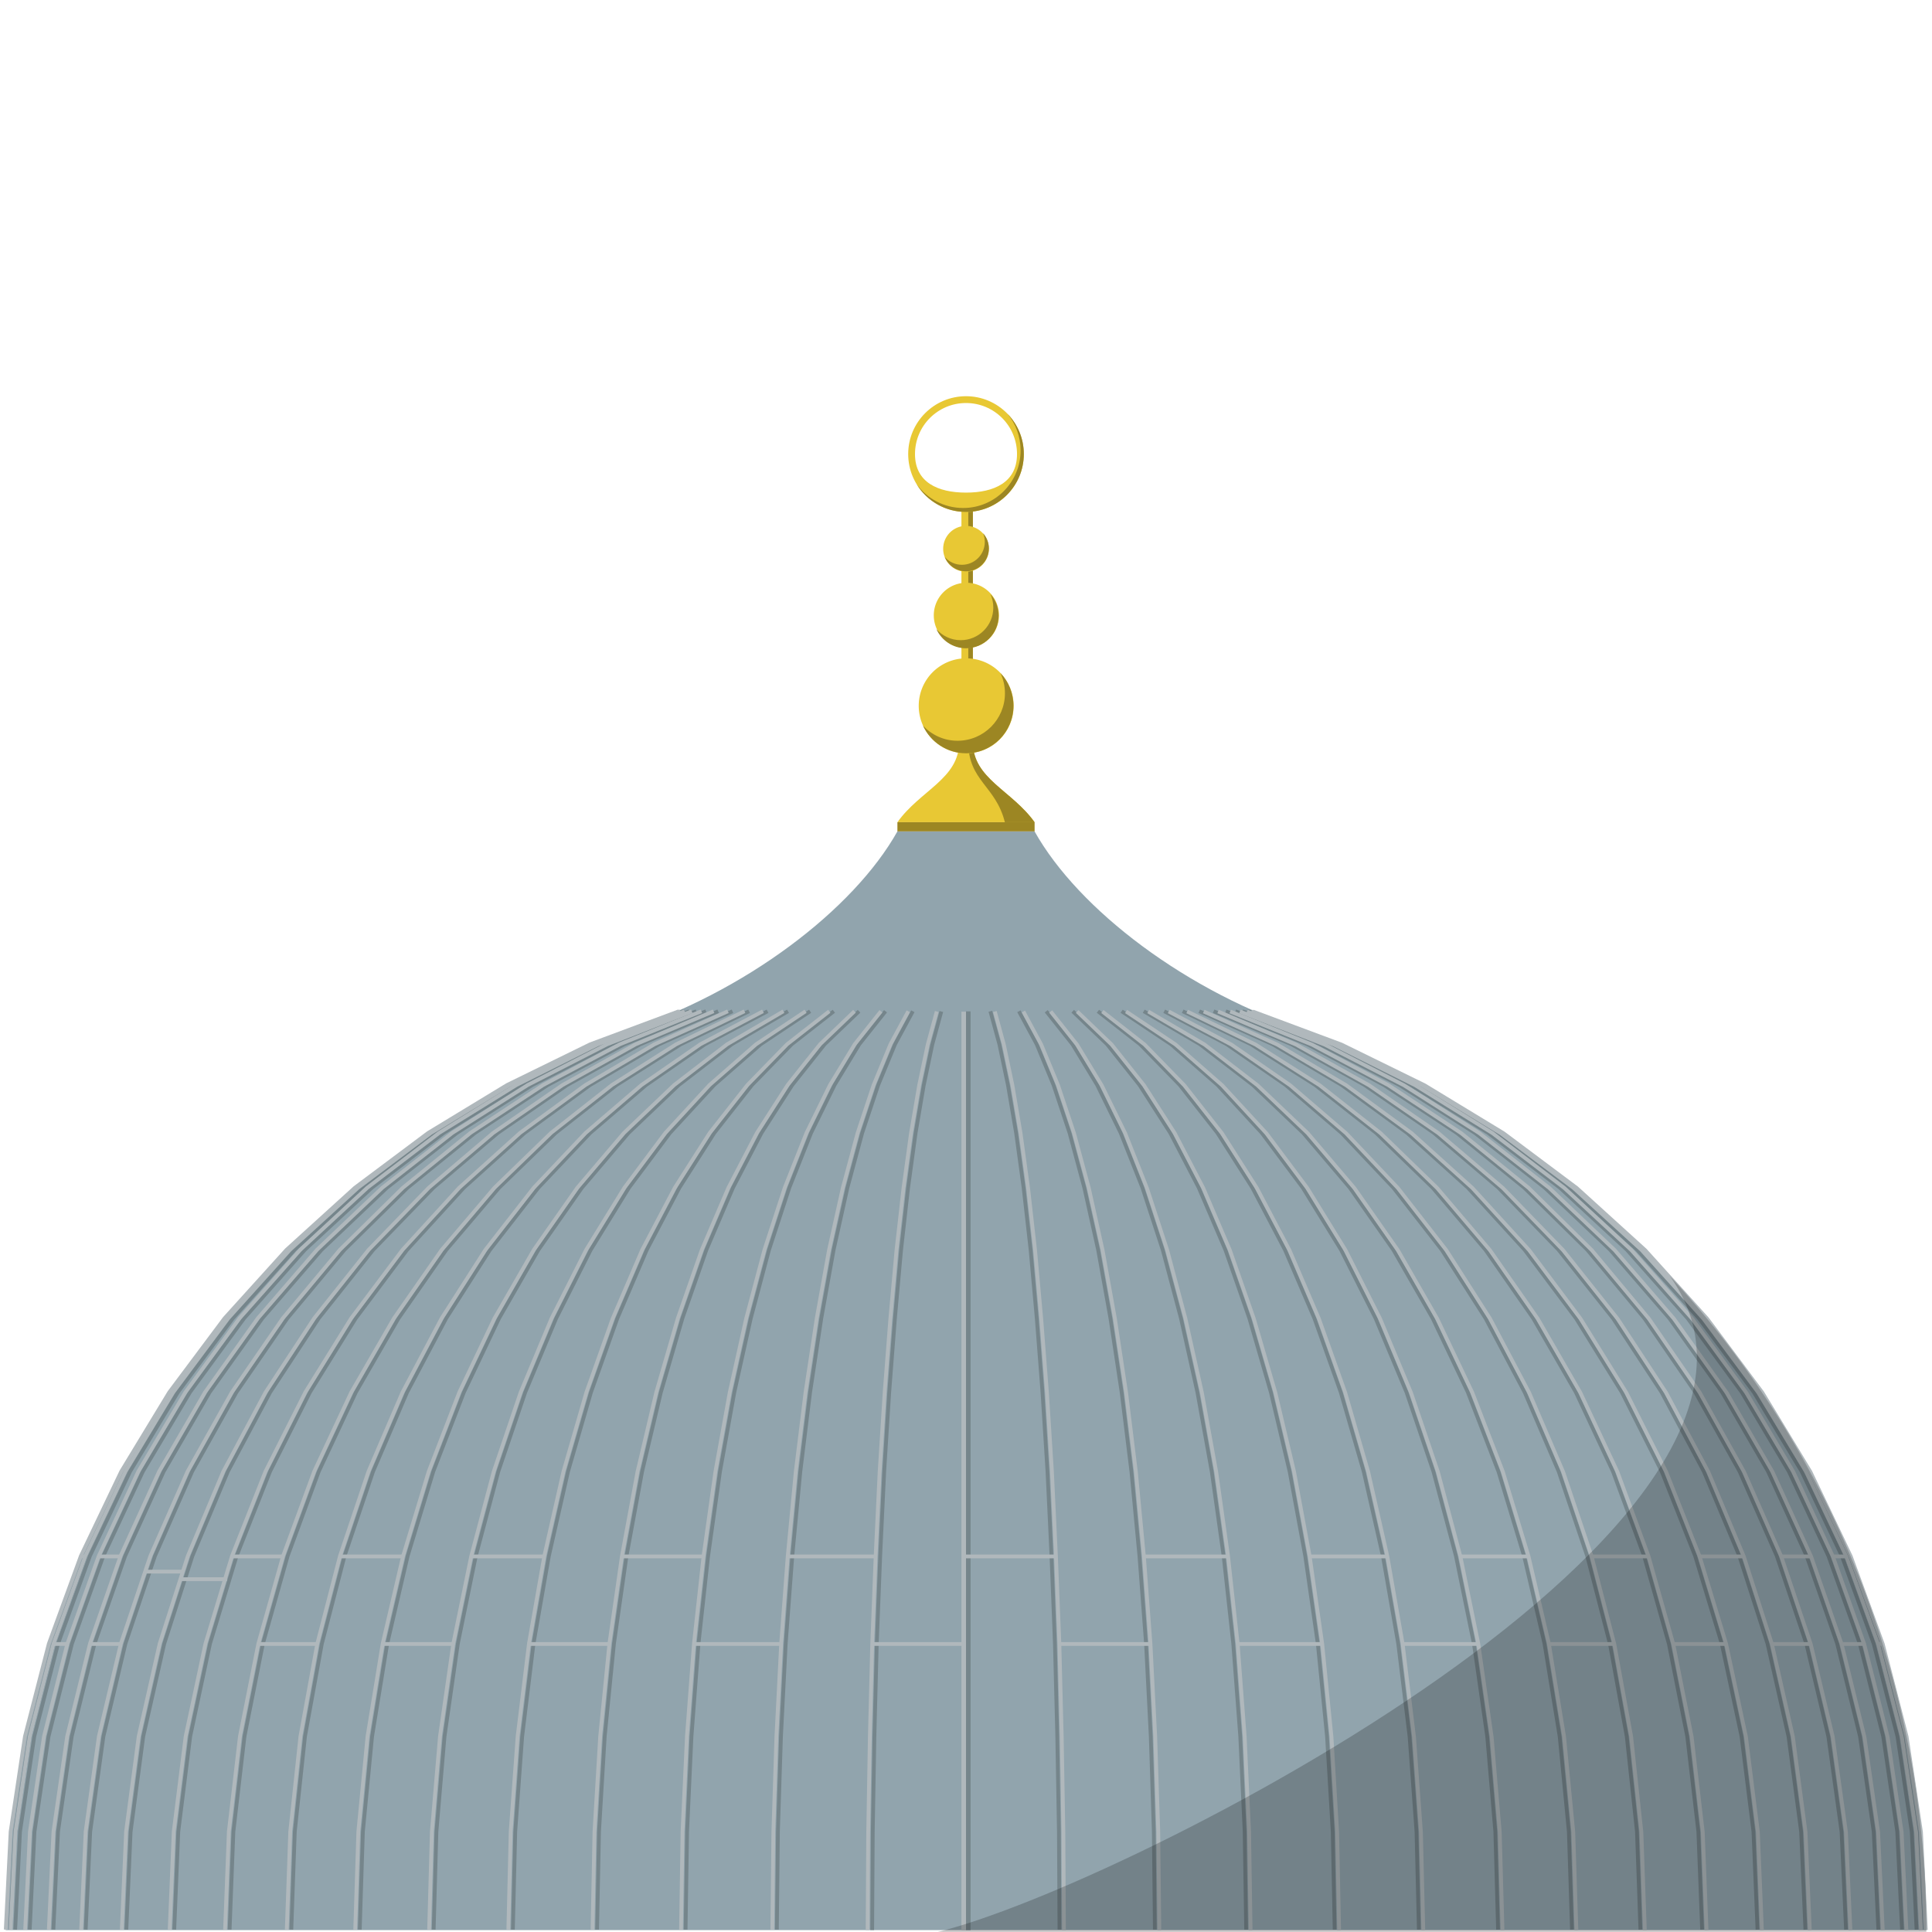 <?xml version="1.0" encoding="UTF-8" standalone="no"?>
<!-- Created with Inkscape (http://www.inkscape.org/) -->

<svg
   xmlns:osb="http://www.openswatchbook.org/uri/2009/osb"
   xmlns:dc="http://purl.org/dc/elements/1.1/"
   xmlns:cc="http://creativecommons.org/ns#"
   xmlns:rdf="http://www.w3.org/1999/02/22-rdf-syntax-ns#"
   xmlns:svg="http://www.w3.org/2000/svg"
   xmlns="http://www.w3.org/2000/svg"
   xmlns:xlink="http://www.w3.org/1999/xlink"
   xmlns:sodipodi="http://sodipodi.sourceforge.net/DTD/sodipodi-0.dtd"
   xmlns:inkscape="http://www.inkscape.org/namespaces/inkscape"
   width="1024"
   height="1024"
   id="svg2"
   version="1.1"
   inkscape:version="0.48.4 r9939"
   sodipodi:docname="arc_damascus_dome.svg"
   inkscape:export-filename="/home/adrienpilleboue/.steam/steam/SteamApps/common/Teeworlds/data/mapres/arc_damascus_dome.png"
   inkscape:export-xdpi="90"
   inkscape:export-ydpi="90">
  <defs
     id="defs4">
    <linearGradient
       id="linearGradient6220"
       osb:paint="solid"
       gradientTransform="matrix(1.469,0,0,1.472,-5079.6,-1812.387)">
      <stop
         style="stop-color:#75858b;stop-opacity:1;"
         offset="0"
         id="stop6222" />
    </linearGradient>
    <linearGradient
       id="linearGradient6214"
       osb:paint="solid"
       gradientTransform="matrix(231.938,0,0,485.445,929025.57,-792268.35)">
      <stop
         style="stop-color:#b0b8bc;stop-opacity:1;"
         offset="0"
         id="stop6216" />
    </linearGradient>
    <linearGradient
       id="linearGradient6208"
       osb:paint="solid"
       gradientTransform="matrix(1.794,0,0,1.8,-263.417,-771.712)">
      <stop
         style="stop-color:#91a4ad;stop-opacity:1;"
         offset="0"
         id="stop6210" />
    </linearGradient>
    <linearGradient
       id="linearGradient5366"
       osb:paint="solid"
       gradientTransform="translate(3960.875,-2100)">
      <stop
         style="stop-color:#545656;stop-opacity:1;"
         offset="0"
         id="stop5368" />
    </linearGradient>
    <linearGradient
       id="linearGradient5360"
       osb:paint="solid"
       gradientTransform="translate(1080,-720)">
      <stop
         style="stop-color:#343434;stop-opacity:1;"
         offset="0"
         id="stop5362" />
    </linearGradient>
    <linearGradient
       id="linearGradient5106"
       osb:paint="solid"
       gradientTransform="matrix(-1,0,0,1.812,-9414,-3880.939)">
      <stop
         style="stop-color:#9db8c1;stop-opacity:1;"
         offset="0"
         id="stop5108" />
    </linearGradient>
    <linearGradient
       id="linearGradient5100"
       osb:paint="solid"
       gradientTransform="translate(1260,37.087)">
      <stop
         style="stop-color:#bacacf;stop-opacity:1;"
         offset="0"
         id="stop5102" />
    </linearGradient>
    <linearGradient
       id="linearGradient5582"
       osb:paint="solid">
      <stop
         style="stop-color:#000000;stop-opacity:0.123;"
         offset="0"
         id="stop5584" />
    </linearGradient>
    <linearGradient
       id="linearGradient4495"
       osb:paint="solid"
       gradientTransform="translate(1740.001,840)">
      <stop
         style="stop-color:#e4b979;stop-opacity:1;"
         offset="0"
         id="stop4497" />
    </linearGradient>
    <linearGradient
       id="linearGradient5835"
       osb:paint="solid">
      <stop
         style="stop-color:#887756;stop-opacity:1;"
         offset="0"
         id="stop5837" />
    </linearGradient>
    <linearGradient
       id="linearGradient4077"
       osb:paint="solid"
       gradientTransform="translate(128,3.8281246e-7)">
      <stop
         style="stop-color:#b68844;stop-opacity:1;"
         offset="0"
         id="stop4079" />
    </linearGradient>
    <linearGradient
       id="linearGradient4071"
       osb:paint="solid"
       gradientTransform="matrix(4.214,0,0,0.749,7378.935,87.539)">
      <stop
         style="stop-color:#90581a;stop-opacity:1;"
         offset="0"
         id="stop4073" />
    </linearGradient>
    <linearGradient
       id="linearGradient4840"
       osb:paint="solid"
       gradientTransform="translate(1216,-128)">
      <stop
         style="stop-color:#5b0400;stop-opacity:1;"
         offset="0"
         id="stop4842" />
    </linearGradient>
    <linearGradient
       id="linearGradient4828"
       osb:paint="solid"
       gradientTransform="translate(1216,-128)">
      <stop
         style="stop-color:#a17431;stop-opacity:1;"
         offset="0"
         id="stop4830" />
    </linearGradient>
    <linearGradient
       id="linearGradient4816"
       osb:paint="solid"
       gradientTransform="matrix(0.742,0,0,1,8801.17,408.755)">
      <stop
         style="stop-color:#122234;stop-opacity:1;"
         offset="0"
         id="stop4818" />
    </linearGradient>
    <linearGradient
       id="linearGradient4810"
       osb:paint="solid"
       gradientTransform="matrix(6.151,0,0,2.961,-1789.985,-498.616)">
      <stop
         style="stop-color:#a18e6a;stop-opacity:1;"
         offset="0"
         id="stop4812" />
    </linearGradient>
    <linearGradient
       id="linearGradient4798"
       osb:paint="solid">
      <stop
         style="stop-color:#ba9b62;stop-opacity:1;"
         offset="0"
         id="stop4800" />
    </linearGradient>
    <linearGradient
       id="linearGradient4656"
       osb:paint="solid"
       gradientTransform="matrix(-0.114,0,0,0.625,989.001,2452.185)">
      <stop
         style="stop-color:#720500;stop-opacity:1;"
         offset="0"
         id="stop4658" />
    </linearGradient>
    <linearGradient
       id="linearGradient4650"
       osb:paint="solid"
       gradientTransform="translate(320,840)">
      <stop
         style="stop-color:#940800;stop-opacity:1;"
         offset="0"
         id="stop4652" />
    </linearGradient>
    <linearGradient
       id="linearGradient4644"
       osb:paint="solid"
       gradientTransform="translate(340,0)">
      <stop
         style="stop-color:#777787;stop-opacity:1;"
         offset="0"
         id="stop4646" />
    </linearGradient>
    <linearGradient
       id="linearGradient4636"
       osb:paint="solid"
       gradientTransform="translate(960,120)">
      <stop
         style="stop-color:#434359;stop-opacity:1;"
         offset="0"
         id="stop4638" />
    </linearGradient>
    <linearGradient
       id="linearGradient4548"
       osb:paint="solid"
       gradientTransform="matrix(-1.165,0,0,4.475,-3478.048,5717.573)">
      <stop
         style="stop-color:#e6ce84;stop-opacity:1;"
         offset="0"
         id="stop4550" />
    </linearGradient>
    <linearGradient
       id="linearGradient4512"
       osb:paint="solid"
       gradientTransform="matrix(-0.156,0,0,1,10891.068,4291.276)">
      <stop
         style="stop-color:#d5973b;stop-opacity:1;"
         offset="0"
         id="stop4514" />
    </linearGradient>
    <linearGradient
       id="linearGradient4502"
       osb:paint="solid"
       gradientTransform="matrix(-0.505,0,0,0.016,1454.277,6371.32)">
      <stop
         style="stop-color:#182d44;stop-opacity:1;"
         offset="0"
         id="stop4504" />
    </linearGradient>
    <linearGradient
       id="linearGradient4492"
       osb:paint="solid"
       gradientTransform="matrix(8.122,0,0,6.925,-4058.273,1090.239)">
      <stop
         style="stop-color:#f6edd2;stop-opacity:1;"
         offset="0"
         id="stop4494" />
    </linearGradient>
    <linearGradient
       id="linearGradient4486"
       osb:paint="solid"
       gradientTransform="matrix(109541.51,1049516.5,-0.421,-4.036,20379963,194750800)">
      <stop
         style="stop-color:#efdaba;stop-opacity:1;"
         offset="0"
         id="stop4488" />
    </linearGradient>
    <linearGradient
       id="linearGradient4480"
       osb:paint="solid"
       gradientTransform="matrix(-0.006,0.012,-0.002,-0.043,306.601,3571.169)">
      <stop
         style="stop-color:#203c58;stop-opacity:1;"
         offset="0"
         id="stop4482" />
    </linearGradient>
    <linearGradient
       id="linearGradient3992"
       osb:paint="solid"
       gradientTransform="translate(-42.508,-548.081)">
      <stop
         style="stop-color:#000000;stop-opacity:0.425;"
         offset="0"
         id="stop3994" />
    </linearGradient>
    <linearGradient
       id="linearGradient3828"
       osb:paint="solid"
       gradientTransform="matrix(0.881,0,0,1.333,2121.502,-2180.274)">
      <stop
         style="stop-color:#24170b;stop-opacity:1;"
         offset="0"
         id="stop3830" />
    </linearGradient>
    <linearGradient
       id="linearGradient3923"
       osb:paint="solid"
       gradientTransform="matrix(4.533,0,0,0.549,-3071.225,-1274.102)">
      <stop
         style="stop-color:#563619;stop-opacity:1;"
         offset="0"
         id="stop3925" />
    </linearGradient>
    <linearGradient
       id="linearGradient3913"
       osb:paint="solid"
       gradientTransform="matrix(0.219,0,0,-1.137,23388.994,-20259.17)">
      <stop
         style="stop-color:#33200f;stop-opacity:1;"
         offset="0"
         id="stop3915" />
    </linearGradient>
    <linearGradient
       id="linearGradient4502-4"
       osb:paint="solid"
       gradientTransform="matrix(8.738,0,0,0.032,27412.025,2049.861)">
      <stop
         style="stop-color:#182d44;stop-opacity:1;"
         offset="0"
         id="stop4504-6" />
    </linearGradient>
    <linearGradient
       id="linearGradient4816-4"
       osb:paint="solid"
       gradientTransform="matrix(0.844,0,0,1,1863,660)">
      <stop
         style="stop-color:#122234;stop-opacity:1;"
         offset="0"
         id="stop4818-6" />
    </linearGradient>
    <linearGradient
       id="linearGradient4480-1"
       osb:paint="solid"
       gradientTransform="matrix(-0.242,0.019,-0.064,-0.071,2132.279,1058.82)">
      <stop
         style="stop-color:#203c58;stop-opacity:1;"
         offset="0"
         id="stop4482-9" />
    </linearGradient>
    <linearGradient
       id="linearGradient5992"
       osb:paint="solid"
       gradientTransform="matrix(8.738,0,0,0.032,26388.025,129.861)">
      <stop
         style="stop-color:#182d44;stop-opacity:1;"
         offset="0"
         id="stop5994" />
    </linearGradient>
    <linearGradient
       id="linearGradient6000"
       osb:paint="solid"
       gradientTransform="matrix(8.738,0,0,0.032,26388.025,129.861)">
      <stop
         style="stop-color:#182d44;stop-opacity:1;"
         offset="0"
         id="stop6002" />
    </linearGradient>
    <linearGradient
       id="linearGradient6004"
       osb:paint="solid"
       gradientTransform="matrix(0.844,0,0,1,1351,-300)">
      <stop
         style="stop-color:#122234;stop-opacity:1;"
         offset="0"
         id="stop6006" />
    </linearGradient>
    <linearGradient
       id="linearGradient6008"
       osb:paint="solid"
       gradientTransform="matrix(-0.242,0.019,-0.064,-0.071,1620.279,98.82)">
      <stop
         style="stop-color:#203c58;stop-opacity:1;"
         offset="0"
         id="stop6010" />
    </linearGradient>
    <linearGradient
       id="linearGradient6012"
       osb:paint="solid"
       gradientTransform="matrix(8.738,0,0,0.032,26388.025,129.861)">
      <stop
         style="stop-color:#182d44;stop-opacity:1;"
         offset="0"
         id="stop6014" />
    </linearGradient>
    <linearGradient
       id="linearGradient4071-7"
       osb:paint="solid"
       gradientTransform="matrix(4.214,0,0,0.749,8097.435,87.539)">
      <stop
         style="stop-color:#90581a;stop-opacity:1;"
         offset="0"
         id="stop4073-1" />
    </linearGradient>
    <linearGradient
       id="linearGradient4071-7-7"
       osb:paint="solid"
       gradientTransform="matrix(4.214,0,0,0.749,8097.435,87.539)">
      <stop
         style="stop-color:#90581a;stop-opacity:1;"
         offset="0"
         id="stop4073-1-5" />
    </linearGradient>
    <linearGradient
       id="linearGradient5230"
       osb:paint="solid"
       gradientTransform="matrix(4.214,0,0,0.749,8097.435,87.539)">
      <stop
         style="stop-color:#90581a;stop-opacity:1;"
         offset="0"
         id="stop5232" />
    </linearGradient>
    <linearGradient
       id="linearGradient5249"
       osb:paint="solid"
       gradientTransform="matrix(4.214,0,0,0.749,8097.435,87.539)">
      <stop
         style="stop-color:#90581a;stop-opacity:1;"
         offset="0"
         id="stop5251" />
    </linearGradient>
    <linearGradient
       id="linearGradient5261"
       osb:paint="solid"
       gradientTransform="matrix(4.214,0,0,0.749,8097.435,87.539)">
      <stop
         style="stop-color:#90581a;stop-opacity:1;"
         offset="0"
         id="stop5263" />
    </linearGradient>
    <linearGradient
       id="linearGradient4071-0"
       osb:paint="solid"
       gradientTransform="matrix(4.214,0,0,0.749,7378.935,87.539)">
      <stop
         style="stop-color:#90581a;stop-opacity:1;"
         offset="0"
         id="stop4073-9" />
    </linearGradient>
    <linearGradient
       id="linearGradient4502-0"
       osb:paint="solid"
       gradientTransform="matrix(-86.175,0,0,0.016,-46322.939,3336.487)">
      <stop
         style="stop-color:#182d44;stop-opacity:1;"
         offset="0"
         id="stop4504-0" />
    </linearGradient>
    <linearGradient
       id="linearGradient4816-6"
       osb:paint="solid"
       gradientTransform="matrix(0.742,0,0,1,9261.152,-804.724)">
      <stop
         style="stop-color:#122234;stop-opacity:1;"
         offset="0"
         id="stop4818-9" />
    </linearGradient>
    <linearGradient
       id="linearGradient4480-0"
       osb:paint="solid"
       gradientTransform="matrix(-1.081,0.012,-0.288,-0.043,42456.57,2192.873)">
      <stop
         style="stop-color:#203c58;stop-opacity:1;"
         offset="0"
         id="stop4482-8" />
    </linearGradient>
    <linearGradient
       id="linearGradient7306"
       osb:paint="solid"
       gradientTransform="matrix(-86.175,0,0,0.016,-48782.831,5457.366)">
      <stop
         style="stop-color:#182d44;stop-opacity:1;"
         offset="0"
         id="stop7308" />
    </linearGradient>
    <linearGradient
       id="linearGradient7314"
       osb:paint="solid"
       gradientTransform="matrix(-86.175,0,0,0.016,-48782.831,5457.366)">
      <stop
         style="stop-color:#182d44;stop-opacity:1;"
         offset="0"
         id="stop7316" />
    </linearGradient>
    <linearGradient
       id="linearGradient7318"
       osb:paint="solid"
       gradientTransform="matrix(0.742,0,0,1,8801.17,408.755)">
      <stop
         style="stop-color:#122234;stop-opacity:1;"
         offset="0"
         id="stop7320" />
    </linearGradient>
    <linearGradient
       id="linearGradient7322"
       osb:paint="solid"
       gradientTransform="matrix(-1.081,0.012,-0.288,-0.043,40806.651,3243.532)">
      <stop
         style="stop-color:#203c58;stop-opacity:1;"
         offset="0"
         id="stop7324" />
    </linearGradient>
    <linearGradient
       id="linearGradient7326"
       osb:paint="solid"
       gradientTransform="matrix(-86.175,0,0,0.016,-48782.831,5457.366)">
      <stop
         style="stop-color:#182d44;stop-opacity:1;"
         offset="0"
         id="stop7328" />
    </linearGradient>
    <linearGradient
       id="linearGradient7335"
       osb:paint="solid"
       gradientTransform="matrix(-86.175,0,0,0.016,-48782.831,5457.366)">
      <stop
         style="stop-color:#182d44;stop-opacity:1;"
         offset="0"
         id="stop7337" />
    </linearGradient>
    <linearGradient
       id="linearGradient4548-7"
       osb:paint="solid"
       gradientTransform="matrix(-1.165,0,0,4.475,-769.374,6773.179)">
      <stop
         style="stop-color:#e6ce84;stop-opacity:1;"
         offset="0"
         id="stop4550-5" />
    </linearGradient>
    <linearGradient
       id="linearGradient7341"
       osb:paint="solid"
       gradientTransform="matrix(-86.175,0,0,0.016,-48782.831,5457.366)">
      <stop
         style="stop-color:#182d44;stop-opacity:1;"
         offset="0"
         id="stop7343" />
    </linearGradient>
    <linearGradient
       id="linearGradient7345"
       osb:paint="solid"
       gradientTransform="matrix(-1.165,0,0,4.475,-1789.32,5913.619)">
      <stop
         style="stop-color:#e6ce84;stop-opacity:1;"
         offset="0"
         id="stop7347" />
    </linearGradient>
    <linearGradient
       id="linearGradient7349"
       osb:paint="solid"
       gradientTransform="matrix(-86.175,0,0,0.016,-48782.831,5457.366)">
      <stop
         style="stop-color:#182d44;stop-opacity:1;"
         offset="0"
         id="stop7351" />
    </linearGradient>
    <linearGradient
       id="linearGradient7353"
       osb:paint="solid"
       gradientTransform="matrix(-1.165,0,0,4.475,-1789.32,5913.619)">
      <stop
         style="stop-color:#e6ce84;stop-opacity:1;"
         offset="0"
         id="stop7355" />
    </linearGradient>
    <linearGradient
       id="linearGradient7357"
       osb:paint="solid"
       gradientTransform="matrix(-86.175,0,0,0.016,-48782.831,5457.366)">
      <stop
         style="stop-color:#182d44;stop-opacity:1;"
         offset="0"
         id="stop7359" />
    </linearGradient>
    <linearGradient
       id="linearGradient7361"
       osb:paint="solid"
       gradientTransform="matrix(-1.165,0,0,4.475,-1789.32,5913.619)">
      <stop
         style="stop-color:#e6ce84;stop-opacity:1;"
         offset="0"
         id="stop7363" />
    </linearGradient>
    <linearGradient
       id="linearGradient7365"
       osb:paint="solid"
       gradientTransform="matrix(-86.175,0,0,0.016,-48782.831,5457.366)">
      <stop
         style="stop-color:#182d44;stop-opacity:1;"
         offset="0"
         id="stop7367" />
    </linearGradient>
    <linearGradient
       id="linearGradient7369"
       osb:paint="solid"
       gradientTransform="matrix(-1.165,0,0,4.475,-1789.32,5913.619)">
      <stop
         style="stop-color:#e6ce84;stop-opacity:1;"
         offset="0"
         id="stop7371" />
    </linearGradient>
    <linearGradient
       id="linearGradient7373"
       osb:paint="solid"
       gradientTransform="matrix(-86.175,0,0,0.016,-48782.831,5457.366)">
      <stop
         style="stop-color:#182d44;stop-opacity:1;"
         offset="0"
         id="stop7375" />
    </linearGradient>
    <linearGradient
       id="linearGradient7377"
       osb:paint="solid"
       gradientTransform="matrix(-1.165,0,0,4.475,-1789.32,5913.619)">
      <stop
         style="stop-color:#e6ce84;stop-opacity:1;"
         offset="0"
         id="stop7379" />
    </linearGradient>
    <linearGradient
       id="linearGradient7381"
       osb:paint="solid"
       gradientTransform="matrix(-86.175,0,0,0.016,-48782.831,5457.366)">
      <stop
         style="stop-color:#182d44;stop-opacity:1;"
         offset="0"
         id="stop7383" />
    </linearGradient>
    <linearGradient
       id="linearGradient7385"
       osb:paint="solid"
       gradientTransform="matrix(-86.175,0,0,0.016,-48782.831,5457.366)">
      <stop
         style="stop-color:#182d44;stop-opacity:1;"
         offset="0"
         id="stop7387" />
    </linearGradient>
    <linearGradient
       id="linearGradient7389"
       osb:paint="solid"
       gradientTransform="matrix(-1.081,0.012,-0.288,-0.043,40806.651,3243.532)">
      <stop
         style="stop-color:#203c58;stop-opacity:1;"
         offset="0"
         id="stop7391" />
    </linearGradient>
    <linearGradient
       id="linearGradient7393"
       osb:paint="solid"
       gradientTransform="matrix(-1.081,0.012,-0.288,-0.043,40806.651,3243.532)">
      <stop
         style="stop-color:#203c58;stop-opacity:1;"
         offset="0"
         id="stop7395" />
    </linearGradient>
    <linearGradient
       id="linearGradient7397"
       osb:paint="solid"
       gradientTransform="matrix(-1.081,0.012,-0.288,-0.043,40806.651,3243.532)">
      <stop
         style="stop-color:#203c58;stop-opacity:1;"
         offset="0"
         id="stop7399" />
    </linearGradient>
    <linearGradient
       id="linearGradient7401"
       osb:paint="solid"
       gradientTransform="matrix(-1.081,0.012,-0.288,-0.043,40806.651,3243.532)">
      <stop
         style="stop-color:#203c58;stop-opacity:1;"
         offset="0"
         id="stop7403" />
    </linearGradient>
    <linearGradient
       id="linearGradient7405"
       osb:paint="solid"
       gradientTransform="matrix(-1.081,0.012,-0.288,-0.043,40806.651,3243.532)">
      <stop
         style="stop-color:#203c58;stop-opacity:1;"
         offset="0"
         id="stop7407" />
    </linearGradient>
    <linearGradient
       id="linearGradient7409"
       osb:paint="solid"
       gradientTransform="matrix(-1.081,0.012,-0.288,-0.043,40806.651,3243.532)">
      <stop
         style="stop-color:#203c58;stop-opacity:1;"
         offset="0"
         id="stop7411" />
    </linearGradient>
    <linearGradient
       id="linearGradient7413"
       osb:paint="solid"
       gradientTransform="matrix(-1.081,0.012,-0.288,-0.043,40806.651,3243.532)">
      <stop
         style="stop-color:#203c58;stop-opacity:1;"
         offset="0"
         id="stop7415" />
    </linearGradient>
    <linearGradient
       id="linearGradient4492-6"
       osb:paint="solid"
       gradientTransform="matrix(-129.148,0,0,9.234,91277.005,-332.372)">
      <stop
         style="stop-color:#f6edd2;stop-opacity:1;"
         offset="0"
         id="stop4494-4" />
    </linearGradient>
    <linearGradient
       id="linearGradient7419"
       osb:paint="solid"
       gradientTransform="matrix(-129.148,0,0,9.234,90937.023,-618.892)">
      <stop
         style="stop-color:#f6edd2;stop-opacity:1;"
         offset="0"
         id="stop7421" />
    </linearGradient>
    <linearGradient
       id="linearGradient4486-3"
       osb:paint="solid"
       gradientTransform="matrix(286253.98,281239.94,-1.101,0.189,53124410,52176024)">
      <stop
         style="stop-color:#efdaba;stop-opacity:1;"
         offset="0"
         id="stop4488-4" />
    </linearGradient>
    <linearGradient
       id="linearGradient7685"
       osb:paint="solid"
       gradientTransform="matrix(684751.5,286235.13,0.46,-1.101,127036290,53100217)">
      <stop
         style="stop-color:#efdaba;stop-opacity:1;"
         offset="0"
         id="stop7687" />
    </linearGradient>
    <linearGradient
       inkscape:collect="always"
       xlink:href="#linearGradient4650"
       id="linearGradient7784"
       gradientUnits="userSpaceOnUse"
       gradientTransform="matrix(0.234,0,0,0.938,-90,-86.59)"
       x1="384"
       y1="716.362"
       x2="512"
       y2="716.362" />
    <linearGradient
       inkscape:collect="always"
       xlink:href="#linearGradient4495"
       id="linearGradient7786"
       gradientUnits="userSpaceOnUse"
       gradientTransform="matrix(0.1,0,0,1,0,327.638)"
       x1="-2.4475059e-07"
       y1="377.362"
       x2="300"
       y2="377.362" />
    <linearGradient
       id="linearGradient4105-0-1-7">
      <stop
         style="stop-color:#000000;stop-opacity:0.354;"
         offset="0"
         id="stop4107-0-3-7" />
      <stop
         style="stop-color:#000000;stop-opacity:0;"
         offset="1"
         id="stop4109-6-0-0" />
    </linearGradient>
    <linearGradient
       y2="220.362"
       x2="16"
       y1="220.362"
       x1="8"
       gradientTransform="matrix(1.5,0,0,-0.583,59,763.211)"
       gradientUnits="userSpaceOnUse"
       id="linearGradient7891"
       xlink:href="#linearGradient4105-0-1-7"
       inkscape:collect="always" />
    <linearGradient
       inkscape:collect="always"
       xlink:href="#linearGradient4105-0-1-7"
       id="linearGradient7912"
       gradientUnits="userSpaceOnUse"
       gradientTransform="matrix(-1.5,0,0,-0.583,121,763.211)"
       x1="8"
       y1="220.362"
       x2="16"
       y2="220.362" />
    <linearGradient
       inkscape:collect="always"
       xlink:href="#linearGradient4105-0-1-7"
       id="linearGradient8203"
       gradientUnits="userSpaceOnUse"
       gradientTransform="matrix(1.5,0,0,-0.583,239,763.211)"
       x1="8"
       y1="220.362"
       x2="16"
       y2="220.362" />
    <linearGradient
       inkscape:collect="always"
       xlink:href="#linearGradient4105-0-1-7"
       id="linearGradient8205"
       gradientUnits="userSpaceOnUse"
       gradientTransform="matrix(-1.5,0,0,-0.583,301,763.211)"
       x1="8"
       y1="220.362"
       x2="16"
       y2="220.362" />
    <linearGradient
       id="linearGradient4486-3-7"
       osb:paint="solid"
       gradientTransform="matrix(286235.13,-281259.13,-1.101,-0.189,53105233,-52176458)">
      <stop
         style="stop-color:#efdaba;stop-opacity:1;"
         offset="0"
         id="stop4488-4-5" />
    </linearGradient>
    <linearGradient
       id="linearGradient8238"
       osb:paint="solid"
       gradientTransform="matrix(286235.13,-281259.13,-1.101,-0.189,53105242,-52177120)">
      <stop
         style="stop-color:#efdaba;stop-opacity:1;"
         offset="0"
         id="stop8240" />
    </linearGradient>
    <linearGradient
       inkscape:collect="always"
       xlink:href="#linearGradient5100"
       id="linearGradient5104"
       x1="68"
       y1="45"
       x2="120"
       y2="45"
       gradientUnits="userSpaceOnUse" />
    <linearGradient
       inkscape:collect="always"
       xlink:href="#linearGradient5106"
       id="linearGradient5110"
       x1="60"
       y1="106.362"
       x2="73"
       y2="106.362"
       gradientUnits="userSpaceOnUse" />
    <linearGradient
       inkscape:collect="always"
       xlink:href="#linearGradient5106"
       id="linearGradient5112"
       x1="60"
       y1="136.362"
       x2="73"
       y2="136.362"
       gradientUnits="userSpaceOnUse" />
    <linearGradient
       id="linearGradient5106-5"
       osb:paint="solid"
       gradientTransform="matrix(1,0,0,1.812,4681.976,678)">
      <stop
         style="stop-color:#9db8c1;stop-opacity:1;"
         offset="0"
         id="stop5108-3" />
    </linearGradient>
    <linearGradient
       id="linearGradient5337"
       osb:paint="solid"
       gradientTransform="matrix(1,0,0,1.812,1800,254.337)">
      <stop
         style="stop-color:#9db8c1;stop-opacity:1;"
         offset="0"
         id="stop5339" />
    </linearGradient>
    <linearGradient
       id="linearGradient4486-6"
       osb:paint="solid"
       gradientTransform="matrix(109541.51,1049516.5,-0.421,-4.036,20370954,194751730)">
      <stop
         style="stop-color:#efdaba;stop-opacity:1;"
         offset="0"
         id="stop4488-9" />
    </linearGradient>
    <linearGradient
       id="linearGradient5344"
       osb:paint="solid"
       gradientTransform="matrix(1,0,0,1.812,1800,254.337)">
      <stop
         style="stop-color:#9db8c1;stop-opacity:1;"
         offset="0"
         id="stop5346" />
    </linearGradient>
    <linearGradient
       id="linearGradient5348"
       osb:paint="solid"
       gradientTransform="matrix(1,0,0,1.812,1800,254.337)">
      <stop
         style="stop-color:#9db8c1;stop-opacity:1;"
         offset="0"
         id="stop5350" />
    </linearGradient>
    <linearGradient
       id="linearGradient5353"
       osb:paint="solid"
       gradientTransform="matrix(1,0,0,1.812,1800,254.337)">
      <stop
         style="stop-color:#9db8c1;stop-opacity:1;"
         offset="0"
         id="stop5355" />
    </linearGradient>
    <linearGradient
       id="linearGradient5357"
       osb:paint="solid"
       gradientTransform="matrix(109541.51,1049516.5,-0.421,-4.036,20369514,194751520)">
      <stop
         style="stop-color:#efdaba;stop-opacity:1;"
         offset="0"
         id="stop5359" />
    </linearGradient>
    <linearGradient
       id="linearGradient5361"
       osb:paint="solid"
       gradientTransform="matrix(1,0,0,1.812,1800,254.337)">
      <stop
         style="stop-color:#9db8c1;stop-opacity:1;"
         offset="0"
         id="stop5363" />
    </linearGradient>
    <linearGradient
       id="linearGradient5100-2"
       osb:paint="solid"
       gradientTransform="translate(1080.494,336.821)">
      <stop
         style="stop-color:#bacacf;stop-opacity:1;"
         offset="0"
         id="stop5102-4" />
    </linearGradient>
    <linearGradient
       id="linearGradient5368"
       osb:paint="solid"
       gradientTransform="translate(360,184.724)">
      <stop
         style="stop-color:#bacacf;stop-opacity:1;"
         offset="0"
         id="stop5370" />
    </linearGradient>
    <linearGradient
       inkscape:collect="always"
       xlink:href="#linearGradient5366"
       id="linearGradient5384"
       gradientUnits="userSpaceOnUse"
       x1="386"
       y1="506"
       x2="390"
       y2="506"
       gradientTransform="translate(383,-240)" />
    <linearGradient
       inkscape:collect="always"
       xlink:href="#linearGradient5360"
       id="linearGradient5386"
       gradientUnits="userSpaceOnUse"
       x1="390"
       y1="506"
       x2="392"
       y2="506"
       gradientTransform="translate(383,-240)" />
    <linearGradient
       inkscape:collect="always"
       xlink:href="#linearGradient5366"
       id="linearGradient5551"
       gradientUnits="userSpaceOnUse"
       x1="386"
       y1="506"
       x2="390"
       y2="506"
       gradientTransform="translate(413,-180)" />
    <linearGradient
       inkscape:collect="always"
       xlink:href="#linearGradient5360"
       id="linearGradient5553"
       gradientUnits="userSpaceOnUse"
       x1="390"
       y1="506"
       x2="392"
       y2="506"
       gradientTransform="translate(413,-180)" />
    <linearGradient
       inkscape:collect="always"
       xlink:href="#linearGradient5366"
       id="linearGradient5573"
       gradientUnits="userSpaceOnUse"
       gradientTransform="matrix(-1,0,0,1,1207,-180)"
       x1="386"
       y1="506"
       x2="390"
       y2="506" />
    <linearGradient
       inkscape:collect="always"
       xlink:href="#linearGradient5360"
       id="linearGradient5575"
       gradientUnits="userSpaceOnUse"
       gradientTransform="matrix(-1,0,0,1,1207,-180)"
       x1="390"
       y1="506"
       x2="392"
       y2="506" />
    <linearGradient
       inkscape:collect="always"
       xlink:href="#linearGradient5360"
       id="linearGradient5385"
       gradientUnits="userSpaceOnUse"
       x1="390"
       y1="506"
       x2="392"
       y2="506"
       gradientTransform="translate(398,-240)" />
    <linearGradient
       inkscape:collect="always"
       xlink:href="#linearGradient5366"
       id="linearGradient5530"
       gradientUnits="userSpaceOnUse"
       gradientTransform="translate(338,-240)"
       x1="386"
       y1="506"
       x2="390"
       y2="506" />
    <linearGradient
       inkscape:collect="always"
       xlink:href="#linearGradient5360"
       id="linearGradient5532"
       gradientUnits="userSpaceOnUse"
       gradientTransform="translate(338,-240)"
       x1="390"
       y1="506"
       x2="392"
       y2="506" />
    <linearGradient
       inkscape:collect="always"
       xlink:href="#linearGradient5366"
       id="linearGradient5540"
       gradientUnits="userSpaceOnUse"
       gradientTransform="translate(353,-240)"
       x1="386"
       y1="506"
       x2="390"
       y2="506" />
    <linearGradient
       inkscape:collect="always"
       xlink:href="#linearGradient5360"
       id="linearGradient5542"
       gradientUnits="userSpaceOnUse"
       gradientTransform="translate(353,-240)"
       x1="390"
       y1="506"
       x2="392"
       y2="506" />
    <linearGradient
       inkscape:collect="always"
       xlink:href="#linearGradient5360"
       id="linearGradient5565"
       gradientUnits="userSpaceOnUse"
       gradientTransform="translate(458,-240)"
       x1="390"
       y1="506"
       x2="392"
       y2="506" />
    <linearGradient
       inkscape:collect="always"
       xlink:href="#linearGradient5366"
       id="linearGradient5567"
       gradientUnits="userSpaceOnUse"
       gradientTransform="translate(443,-240)"
       x1="386"
       y1="506"
       x2="390"
       y2="506" />
    <linearGradient
       inkscape:collect="always"
       xlink:href="#linearGradient5360"
       id="linearGradient5569"
       gradientUnits="userSpaceOnUse"
       gradientTransform="translate(443,-240)"
       x1="390"
       y1="506"
       x2="392"
       y2="506" />
    <linearGradient
       inkscape:collect="always"
       xlink:href="#linearGradient5366"
       id="linearGradient5571"
       gradientUnits="userSpaceOnUse"
       gradientTransform="translate(398,-240)"
       x1="386"
       y1="506"
       x2="390"
       y2="506" />
    <linearGradient
       inkscape:collect="always"
       xlink:href="#linearGradient5360"
       id="linearGradient5574"
       gradientUnits="userSpaceOnUse"
       gradientTransform="translate(398,-240)"
       x1="390"
       y1="506"
       x2="392"
       y2="506" />
    <linearGradient
       inkscape:collect="always"
       xlink:href="#linearGradient5366"
       id="linearGradient5576"
       gradientUnits="userSpaceOnUse"
       gradientTransform="translate(413,-240)"
       x1="386"
       y1="506"
       x2="390"
       y2="506" />
    <linearGradient
       inkscape:collect="always"
       xlink:href="#linearGradient5360"
       id="linearGradient5578"
       gradientUnits="userSpaceOnUse"
       gradientTransform="translate(413,-240)"
       x1="390"
       y1="506"
       x2="392"
       y2="506" />
    <linearGradient
       inkscape:collect="always"
       xlink:href="#linearGradient5360"
       id="linearGradient5597"
       gradientUnits="userSpaceOnUse"
       gradientTransform="translate(518,-240)"
       x1="390"
       y1="506"
       x2="392"
       y2="506" />
    <linearGradient
       inkscape:collect="always"
       xlink:href="#linearGradient5366"
       id="linearGradient5599"
       gradientUnits="userSpaceOnUse"
       gradientTransform="translate(503,-240)"
       x1="386"
       y1="506"
       x2="390"
       y2="506" />
    <linearGradient
       inkscape:collect="always"
       xlink:href="#linearGradient5360"
       id="linearGradient5601"
       gradientUnits="userSpaceOnUse"
       gradientTransform="translate(503,-240)"
       x1="390"
       y1="506"
       x2="392"
       y2="506" />
    <linearGradient
       inkscape:collect="always"
       xlink:href="#linearGradient5366"
       id="linearGradient5603"
       gradientUnits="userSpaceOnUse"
       gradientTransform="translate(458,-240)"
       x1="386"
       y1="506"
       x2="390"
       y2="506" />
    <linearGradient
       inkscape:collect="always"
       xlink:href="#linearGradient5360"
       id="linearGradient5605"
       gradientUnits="userSpaceOnUse"
       gradientTransform="translate(458,-240)"
       x1="390"
       y1="506"
       x2="392"
       y2="506" />
    <linearGradient
       inkscape:collect="always"
       xlink:href="#linearGradient5366"
       id="linearGradient5607"
       gradientUnits="userSpaceOnUse"
       gradientTransform="translate(473,-240)"
       x1="386"
       y1="506"
       x2="390"
       y2="506" />
    <linearGradient
       inkscape:collect="always"
       xlink:href="#linearGradient5360"
       id="linearGradient5609"
       gradientUnits="userSpaceOnUse"
       gradientTransform="translate(473,-240)"
       x1="390"
       y1="506"
       x2="392"
       y2="506" />
    <linearGradient
       inkscape:collect="always"
       xlink:href="#linearGradient5360"
       id="linearGradient5628"
       gradientUnits="userSpaceOnUse"
       gradientTransform="translate(578,-240)"
       x1="390"
       y1="506"
       x2="392"
       y2="506" />
    <linearGradient
       inkscape:collect="always"
       xlink:href="#linearGradient5366"
       id="linearGradient5630"
       gradientUnits="userSpaceOnUse"
       gradientTransform="translate(563,-240)"
       x1="386"
       y1="506"
       x2="390"
       y2="506" />
    <linearGradient
       inkscape:collect="always"
       xlink:href="#linearGradient5360"
       id="linearGradient5632"
       gradientUnits="userSpaceOnUse"
       gradientTransform="translate(563,-240)"
       x1="390"
       y1="506"
       x2="392"
       y2="506" />
    <linearGradient
       inkscape:collect="always"
       xlink:href="#linearGradient5366"
       id="linearGradient5634"
       gradientUnits="userSpaceOnUse"
       gradientTransform="translate(518,-240)"
       x1="386"
       y1="506"
       x2="390"
       y2="506" />
    <linearGradient
       inkscape:collect="always"
       xlink:href="#linearGradient5360"
       id="linearGradient5636"
       gradientUnits="userSpaceOnUse"
       gradientTransform="translate(518,-240)"
       x1="390"
       y1="506"
       x2="392"
       y2="506" />
    <linearGradient
       inkscape:collect="always"
       xlink:href="#linearGradient5366"
       id="linearGradient5638"
       gradientUnits="userSpaceOnUse"
       gradientTransform="translate(533,-240)"
       x1="386"
       y1="506"
       x2="390"
       y2="506" />
    <linearGradient
       inkscape:collect="always"
       xlink:href="#linearGradient5360"
       id="linearGradient5640"
       gradientUnits="userSpaceOnUse"
       gradientTransform="translate(533,-240)"
       x1="390"
       y1="506"
       x2="392"
       y2="506" />
    <linearGradient
       inkscape:collect="always"
       xlink:href="#linearGradient5360"
       id="linearGradient5661"
       gradientUnits="userSpaceOnUse"
       gradientTransform="translate(398,-180)"
       x1="390"
       y1="506"
       x2="392"
       y2="506" />
    <linearGradient
       inkscape:collect="always"
       xlink:href="#linearGradient5366"
       id="linearGradient5663"
       gradientUnits="userSpaceOnUse"
       gradientTransform="translate(383,-180)"
       x1="386"
       y1="506"
       x2="390"
       y2="506" />
    <linearGradient
       inkscape:collect="always"
       xlink:href="#linearGradient5360"
       id="linearGradient5665"
       gradientUnits="userSpaceOnUse"
       gradientTransform="translate(383,-180)"
       x1="390"
       y1="506"
       x2="392"
       y2="506" />
    <linearGradient
       inkscape:collect="always"
       xlink:href="#linearGradient5366"
       id="linearGradient5667"
       gradientUnits="userSpaceOnUse"
       gradientTransform="translate(338,-180)"
       x1="386"
       y1="506"
       x2="390"
       y2="506" />
    <linearGradient
       inkscape:collect="always"
       xlink:href="#linearGradient5360"
       id="linearGradient5669"
       gradientUnits="userSpaceOnUse"
       gradientTransform="translate(338,-180)"
       x1="390"
       y1="506"
       x2="392"
       y2="506" />
    <linearGradient
       inkscape:collect="always"
       xlink:href="#linearGradient5366"
       id="linearGradient5679"
       gradientUnits="userSpaceOnUse"
       gradientTransform="translate(353,-180)"
       x1="386"
       y1="506"
       x2="390"
       y2="506" />
    <linearGradient
       inkscape:collect="always"
       xlink:href="#linearGradient5360"
       id="linearGradient5681"
       gradientUnits="userSpaceOnUse"
       gradientTransform="translate(353,-180)"
       x1="390"
       y1="506"
       x2="392"
       y2="506" />
    <linearGradient
       inkscape:collect="always"
       xlink:href="#linearGradient5366"
       id="linearGradient5703"
       gradientUnits="userSpaceOnUse"
       gradientTransform="translate(443,-180)"
       x1="386"
       y1="506"
       x2="390"
       y2="506" />
    <linearGradient
       inkscape:collect="always"
       xlink:href="#linearGradient5360"
       id="linearGradient5705"
       gradientUnits="userSpaceOnUse"
       gradientTransform="translate(443,-180)"
       x1="390"
       y1="506"
       x2="392"
       y2="506" />
    <linearGradient
       inkscape:collect="always"
       xlink:href="#linearGradient5366"
       id="linearGradient5707"
       gradientUnits="userSpaceOnUse"
       gradientTransform="translate(398,-180)"
       x1="386"
       y1="506"
       x2="390"
       y2="506" />
    <linearGradient
       inkscape:collect="always"
       xlink:href="#linearGradient5360"
       id="linearGradient5709"
       gradientUnits="userSpaceOnUse"
       gradientTransform="translate(398,-180)"
       x1="390"
       y1="506"
       x2="392"
       y2="506" />
    <linearGradient
       inkscape:collect="always"
       xlink:href="#linearGradient5366"
       id="linearGradient5740"
       gradientUnits="userSpaceOnUse"
       gradientTransform="translate(503,-180)"
       x1="386"
       y1="506"
       x2="390"
       y2="506" />
    <linearGradient
       inkscape:collect="always"
       xlink:href="#linearGradient5360"
       id="linearGradient5742"
       gradientUnits="userSpaceOnUse"
       gradientTransform="translate(503,-180)"
       x1="390"
       y1="506"
       x2="392"
       y2="506" />
    <linearGradient
       inkscape:collect="always"
       xlink:href="#linearGradient5366"
       id="linearGradient5744"
       gradientUnits="userSpaceOnUse"
       gradientTransform="translate(458,-180)"
       x1="386"
       y1="506"
       x2="390"
       y2="506" />
    <linearGradient
       inkscape:collect="always"
       xlink:href="#linearGradient5360"
       id="linearGradient5746"
       gradientUnits="userSpaceOnUse"
       gradientTransform="translate(458,-180)"
       x1="390"
       y1="506"
       x2="392"
       y2="506" />
    <linearGradient
       inkscape:collect="always"
       xlink:href="#linearGradient5366"
       id="linearGradient5748"
       gradientUnits="userSpaceOnUse"
       gradientTransform="translate(473,-180)"
       x1="386"
       y1="516"
       x2="390"
       y2="506" />
    <linearGradient
       inkscape:collect="always"
       xlink:href="#linearGradient5360"
       id="linearGradient5750"
       gradientUnits="userSpaceOnUse"
       gradientTransform="translate(473,-180)"
       x1="390"
       y1="506"
       x2="392"
       y2="506" />
    <linearGradient
       inkscape:collect="always"
       xlink:href="#linearGradient5360"
       id="linearGradient5790"
       gradientUnits="userSpaceOnUse"
       gradientTransform="translate(578,-180)"
       x1="390"
       y1="506"
       x2="392"
       y2="506" />
    <linearGradient
       inkscape:collect="always"
       xlink:href="#linearGradient5366"
       id="linearGradient5792"
       gradientUnits="userSpaceOnUse"
       gradientTransform="translate(563,-180)"
       x1="386"
       y1="506"
       x2="390"
       y2="506" />
    <linearGradient
       inkscape:collect="always"
       xlink:href="#linearGradient5360"
       id="linearGradient5794"
       gradientUnits="userSpaceOnUse"
       gradientTransform="translate(563,-180)"
       x1="390"
       y1="506"
       x2="392"
       y2="506" />
    <linearGradient
       inkscape:collect="always"
       xlink:href="#linearGradient5366"
       id="linearGradient5796"
       gradientUnits="userSpaceOnUse"
       gradientTransform="translate(518,-180)"
       x1="386"
       y1="506"
       x2="390"
       y2="506" />
    <linearGradient
       inkscape:collect="always"
       xlink:href="#linearGradient5360"
       id="linearGradient5798"
       gradientUnits="userSpaceOnUse"
       gradientTransform="translate(518,-180)"
       x1="390"
       y1="506"
       x2="392"
       y2="506" />
    <linearGradient
       inkscape:collect="always"
       xlink:href="#linearGradient5360"
       id="linearGradient5802"
       gradientUnits="userSpaceOnUse"
       gradientTransform="translate(533,-180)"
       x1="390"
       y1="506"
       x2="392"
       y2="506" />
    <linearGradient
       inkscape:collect="always"
       xlink:href="#linearGradient5360"
       id="linearGradient5915"
       gradientUnits="userSpaceOnUse"
       gradientTransform="translate(473,-180)"
       x1="390"
       y1="506"
       x2="392"
       y2="506" />
    <linearGradient
       inkscape:collect="always"
       xlink:href="#linearGradient5366"
       id="linearGradient5917"
       gradientUnits="userSpaceOnUse"
       gradientTransform="translate(473,-180)"
       x1="386"
       y1="516"
       x2="390"
       y2="506" />
    <linearGradient
       inkscape:collect="always"
       xlink:href="#linearGradient6208"
       id="linearGradient6212"
       x1="720"
       y1="660"
       x2="780"
       y2="660"
       gradientUnits="userSpaceOnUse"
       gradientTransform="translate(-360,-87.638)" />
  </defs>
  <sodipodi:namedview
     id="base"
     pagecolor="#ffffff"
     bordercolor="#666666"
     borderopacity="1.0"
     inkscape:pageopacity="0"
     inkscape:pageshadow="2"
     inkscape:zoom="0.70710678"
     inkscape:cx="296.89776"
     inkscape:cy="459.97492"
     inkscape:document-units="px"
     inkscape:current-layer="layer6"
     showgrid="false"
     borderlayer="true"
     inkscape:showpageshadow="false"
     inkscape:window-width="1855"
     inkscape:window-height="1056"
     inkscape:window-x="65"
     inkscape:window-y="24"
     inkscape:window-maximized="1"
     inkscape:snap-global="false"
     gridtolerance="10000"
     showguides="false"
     inkscape:guide-bbox="true">
    <inkscape:grid
       type="xygrid"
       id="grid3114"
       empspacing="64"
       visible="true"
       enabled="true"
       snapvisiblegridlinesonly="true"
       spacingx="1px"
       spacingy="1px"
       dotted="false" />
    <sodipodi:guide
       orientation="0,1"
       position="84.5,43.134"
       id="guide8119" />
    <sodipodi:guide
       orientation="0,1"
       position="92.454,84.499"
       id="guide8121" />
    <sodipodi:guide
       orientation="0,1"
       position="90.75,124.981"
       id="guide8123" />
    <sodipodi:guide
       orientation="0,1"
       position="127.279,163.342"
       id="guide8125" />
    <sodipodi:guide
       orientation="0,1"
       position="151.144,200.111"
       id="guide8127" />
    <sodipodi:guide
       orientation="0,1"
       position="157.331,234.936"
       id="guide8129" />
    <sodipodi:guide
       orientation="0,1"
       position="200.465,267.11"
       id="guide8131" />
    <sodipodi:guide
       orientation="0,1"
       position="204.707,296.985"
       id="guide8133" />
    <sodipodi:guide
       orientation="0,1"
       position="243.245,324.208"
       id="guide8135" />
    <sodipodi:guide
       orientation="0,1"
       position="256.68,348.073"
       id="guide8137" />
    <sodipodi:guide
       orientation="0,1"
       position="318.021,369.287"
       id="guide8139" />
    <sodipodi:guide
       orientation="0,1"
       position="330.396,386.964"
       id="guide8141" />
    <sodipodi:guide
       orientation="0,1"
       position="390.676,401.283"
       id="guide8143" />
  </sodipodi:namedview>
  <g
     inkscape:groupmode="layer"
     id="layer3"
     inkscape:label="Arch"
     style="display:inline"
     transform="translate(0,64)" />
  <g
     inkscape:groupmode="layer"
     id="layer4"
     inkscape:label="Window"
     style="display:inline"
     transform="translate(0,64)" />
  <g
     inkscape:groupmode="layer"
     id="layer2"
     inkscape:label="Plants"
     style="display:inline"
     transform="translate(0,64)" />
  <g
     inkscape:groupmode="layer"
     id="layer6"
     inkscape:label="Dome"
     style="display:inline"
     transform="translate(0,64)">
    <path
       sodipodi:nodetypes="ccccc"
       inkscape:connector-curvature="0"
       id="path6045"
       d="m 511.983,376.651 36.357,0 c 23.196,41.424 80.835,85.483 145.43,106.258 l -181.787,2.933 z"
       style="fill:url(#linearGradient6208);fill-opacity:1;stroke:none" />
    <path
       style="fill:url(#linearGradient6208);fill-opacity:1;stroke:none"
       d="m 512.003,376.651 -36.357,0 c -23.196,41.424 -80.835,85.483 -145.43,106.258 l 181.787,2.933 z"
       id="path5275"
       inkscape:connector-curvature="0"
       sodipodi:nodetypes="ccccc" />
    <path
       style="fill:#e8c834;fill-opacity:1;stroke:none"
       d="m 475.646,371.798 c 12.119,-16.985 32.722,-23.051 32.722,-42.463 l 7.271,0 c 0,19.412 20.603,25.478 32.722,42.463 z"
       id="path8300"
       inkscape:connector-curvature="0"
       sodipodi:nodetypes="ccccc" />
    <path
       style="fill:#9c8623;fill-opacity:1;stroke:none"
       d="m 513.215,329.335 c 0,20.625 14.543,23.051 19.391,42.463 l 15.755,0 C 536.242,354.813 515.639,348.747 515.639,329.335 l -2.424,0 z"
       id="path8311"
       inkscape:connector-curvature="0" />
    <rect
       style="fill:#e8c834;fill-opacity:1;stroke:none"
       id="rect8303"
       width="6.06"
       height="81.286"
       x="509.58"
       y="204.373" />
    <rect
       y="204.373"
       x="513.215"
       height="81.286"
       width="2.424"
       id="rect8305"
       style="fill:#9c8623;fill-opacity:1;stroke:none" />
    <path
       style="fill:url(#linearGradient6208);fill-opacity:1;stroke:none"
       d="M 3,959 C 3,677.58 230.889,449.445 512.003,449.445 793.118,449.445 1021.007,677.58 1021.007,959 l -509.003,0 z"
       id="path5267"
       inkscape:connector-curvature="0" />
    <g
       id="g8411"
       transform="matrix(1.212,0,0,1.213,-72.138,-205.697)"
       style="stroke:url(#linearGradient6220);stroke-width:0.825">
      <path
         style="fill:none;stroke:url(#linearGradient6220);stroke-width:1.649;stroke-linecap:butt;stroke-linejoin:miter;stroke-miterlimit:4;stroke-opacity:1;stroke-dasharray:none"
         d="m 522.842,959.967 -0.25,-42.823 -0.722,-41.624 -1.028,-40.497 -1.5,-38.326 -1.75,-36.934 -2.188,-34.581 -2.5,-32.331 -2.688,-29.906 -3.062,-27.149 -3.281,-23.939 -3.57,-20.939 -3.748,-17.801 -3.942,-14.432"
         id="path8413"
         inkscape:connector-curvature="0"
         sodipodi:nodetypes="cccccccccccccc" />
      <path
         sodipodi:nodetypes="cccccccccccccc"
         inkscape:connector-curvature="0"
         id="path8415"
         d="m 564.553,959.967 -0.457,-42.823 -1.336,-41.624 -2.069,-40.497 -2.884,-38.326 -3.511,-36.934 -4.269,-34.581 -4.898,-32.331 -5.387,-29.906 -6.036,-27.149 -6.462,-23.939 -6.994,-20.939 -7.359,-17.801 -7.793,-14.432"
         style="fill:none;stroke:url(#linearGradient6220);stroke-width:1.649;stroke-linecap:butt;stroke-linejoin:miter;stroke-miterlimit:4;stroke-opacity:1;stroke-dasharray:none" />
      <path
         sodipodi:nodetypes="cccccccccccccc"
         inkscape:connector-curvature="0"
         id="path8417"
         d="m 604.473,959.967 -0.656,-42.823 -1.924,-41.624 -3.066,-40.497 -4.209,-38.326 -5.196,-36.934 -6.261,-34.581 -7.194,-32.331 -7.971,-29.906 -8.882,-27.149 -9.507,-23.939 -10.271,-20.939 -10.815,-17.801 -11.479,-14.432"
         style="fill:none;stroke:url(#linearGradient6220);stroke-width:1.649;stroke-linecap:butt;stroke-linejoin:miter;stroke-miterlimit:4;stroke-opacity:1;stroke-dasharray:none" />
      <path
         style="fill:none;stroke:url(#linearGradient6220);stroke-width:1.649;stroke-linecap:butt;stroke-linejoin:miter;stroke-miterlimit:4;stroke-opacity:1;stroke-dasharray:none"
         d="m 643.179,959.967 -0.849,-42.823 -2.494,-41.624 -4.033,-40.497 -5.493,-38.326 -6.829,-36.934 -8.192,-34.581 -9.42,-32.331 -10.476,-29.906 -11.641,-27.149 -12.458,-23.939 -13.449,-20.939 -14.166,-17.801 -15.053,-14.432"
         id="path8419"
         inkscape:connector-curvature="0"
         sodipodi:nodetypes="cccccccccccccc" />
      <path
         sodipodi:nodetypes="cccccccccccccc"
         inkscape:connector-curvature="0"
         id="path8421"
         d="m 680,959.967 -1.032,-42.823 -3.036,-41.624 -4.953,-40.497 -6.715,-38.326 -8.383,-36.934 -10.029,-34.581 -11.537,-32.331 -12.859,-29.906 -14.266,-27.149 -15.267,-23.939 -16.471,-20.939 -17.354,-17.801 -18.453,-14.432"
         style="fill:none;stroke:url(#linearGradient6220);stroke-width:1.649;stroke-linecap:butt;stroke-linejoin:miter;stroke-miterlimit:4;stroke-opacity:1;stroke-dasharray:none" />
      <path
         style="fill:none;stroke:url(#linearGradient6220);stroke-width:1.649;stroke-linecap:butt;stroke-linejoin:miter;stroke-miterlimit:4;stroke-opacity:1;stroke-dasharray:none"
         d="m 714.64,959.967 -1.204,-42.823 -3.546,-41.624 -5.818,-40.497 -7.864,-38.326 -9.846,-36.934 -11.758,-34.581 -13.529,-32.331 -15.101,-29.906 -16.735,-27.149 -17.908,-23.939 -19.315,-20.939 -20.353,-17.801 -21.651,-14.432"
         id="path8423"
         inkscape:connector-curvature="0"
         sodipodi:nodetypes="cccccccccccccc" />
      <path
         style="fill:none;stroke:url(#linearGradient6220);stroke-width:1.649;stroke-linecap:butt;stroke-linejoin:miter;stroke-miterlimit:4;stroke-opacity:1;stroke-dasharray:none"
         d="m 746.959,959.967 -1.365,-42.823 -4.022,-41.624 -6.625,-40.497 -8.936,-38.326 L 714.801,759.763 701.431,725.182 686.044,692.851 668.851,662.945 649.812,635.795 629.439,611.856 607.471,590.917 584.321,573.116 559.685,558.685"
         id="path8425"
         inkscape:connector-curvature="0"
         sodipodi:nodetypes="cccccccccccccc" />
      <path
         sodipodi:nodetypes="cccccccccccccc"
         inkscape:connector-curvature="0"
         id="path8427"
         d="m 776.89,959.967 -1.514,-42.823 -4.463,-41.624 -7.372,-40.497 -9.93,-38.326 -12.473,-36.934 -14.864,-34.581 -17.108,-32.331 -19.13,-29.906 -21.173,-27.149 -22.656,-23.939 -24.425,-20.939 -25.742,-17.801 -27.399,-14.432"
         style="fill:none;stroke:url(#linearGradient6220);stroke-width:1.649;stroke-linecap:butt;stroke-linejoin:miter;stroke-miterlimit:4;stroke-opacity:1;stroke-dasharray:none" />
      <path
         style="fill:none;stroke:url(#linearGradient6220);stroke-width:1.649;stroke-linecap:butt;stroke-linejoin:miter;stroke-miterlimit:4;stroke-opacity:1;stroke-dasharray:none"
         d="m 803.872,959.967 -1.648,-42.823 -4.86,-41.624 -8.046,-40.497 -10.825,-38.326 -13.612,-36.934 -16.21,-34.581 -18.66,-32.331 -20.876,-29.906 -23.096,-27.149 -24.713,-23.939 -26.64,-20.939 -28.078,-17.801 -29.89,-14.432"
         id="path8429"
         inkscape:connector-curvature="0"
         sodipodi:nodetypes="cccccccccccccc" />
      <path
         sodipodi:nodetypes="cccccccccccccc"
         inkscape:connector-curvature="0"
         id="path8431"
         d="m 828.091,959.967 -1.768,-42.823 -5.216,-41.624 -8.651,-40.497 L 800.826,796.697 786.192,759.763 768.774,725.182 748.721,692.851 726.278,662.945 701.456,635.795 674.895,611.856 646.267,590.917 616.092,573.116 583.966,558.685"
         style="fill:none;stroke:url(#linearGradient6220);stroke-width:1.649;stroke-linecap:butt;stroke-linejoin:miter;stroke-miterlimit:4;stroke-opacity:1;stroke-dasharray:none" />
      <path
         style="fill:none;stroke:url(#linearGradient6220);stroke-width:1.649;stroke-linecap:butt;stroke-linejoin:miter;stroke-miterlimit:4;stroke-opacity:1;stroke-dasharray:none"
         d="m 849.039,959.967 -1.873,-42.823 -5.525,-41.624 -9.174,-40.497 L 820.144,796.697 804.625,759.763 786.162,725.182 764.905,692.851 741.106,662.945 714.79,635.795 686.632,611.856 656.284,590.917 624.295,573.116 590.235,558.685"
         id="path8433"
         inkscape:connector-curvature="0"
         sodipodi:nodetypes="cccccccccccccc" />
      <path
         sodipodi:nodetypes="cccccccccccccc"
         inkscape:connector-curvature="0"
         id="path8435"
         d="m 866.805,959.967 -1.961,-42.823 -5.786,-41.624 -9.618,-40.497 -12.913,-38.326 -16.268,-36.934 -19.35,-34.581 -22.278,-32.331 -24.949,-29.906 -27.582,-27.149 -29.513,-23.939 -31.806,-20.939 -33.527,-17.801 -35.701,-14.432"
         style="fill:none;stroke:url(#linearGradient6220);stroke-width:1.649;stroke-linecap:butt;stroke-linejoin:miter;stroke-miterlimit:4;stroke-opacity:1;stroke-dasharray:none" />
      <path
         style="fill:none;stroke:url(#linearGradient6220);stroke-width:1.649;stroke-linecap:butt;stroke-linejoin:miter;stroke-miterlimit:4;stroke-opacity:1;stroke-dasharray:none"
         d="m 880.947,959.967 -2.031,-42.823 -5.995,-41.624 -9.971,-40.497 -13.382,-38.326 -16.865,-36.934 -20.056,-34.581 -23.092,-32.331 -25.864,-29.906 -28.59,-27.149 -30.591,-23.939 -32.967,-20.939 -34.751,-17.801 -37.007,-14.432"
         id="path8437"
         inkscape:connector-curvature="0"
         sodipodi:nodetypes="cccccccccccccc" />
      <path
         sodipodi:nodetypes="cccccccccccccc"
         inkscape:connector-curvature="0"
         id="path8439"
         d="m 891.288,959.967 -2.083,-42.823 -6.147,-41.624 -10.229,-40.497 -13.725,-38.326 -17.302,-36.934 -20.572,-34.581 -23.686,-32.331 -26.534,-29.906 -29.328,-27.149 -31.38,-23.939 -33.816,-20.939 -35.647,-17.801 -37.962,-14.432"
         style="fill:none;stroke:url(#linearGradient6220);stroke-width:1.649;stroke-linecap:butt;stroke-linejoin:miter;stroke-miterlimit:4;stroke-opacity:1;stroke-dasharray:none" />
      <path
         style="fill:none;stroke:url(#linearGradient6220);stroke-width:1.649;stroke-linecap:butt;stroke-linejoin:miter;stroke-miterlimit:4;stroke-opacity:1;stroke-dasharray:none"
         d="m 897.652,959.967 -2.114,-42.823 -6.241,-41.624 -10.388,-40.497 -13.937,-38.326 -17.57,-36.934 -20.889,-34.581 -24.052,-32.331 -26.945,-29.906 -29.781,-27.149 -31.865,-23.939 -34.338,-20.939 -36.198,-17.801 -38.549,-14.432"
         id="path8441"
         inkscape:connector-curvature="0"
         sodipodi:nodetypes="cccccccccccccc" />
      <path
         sodipodi:nodetypes="cccccccccccccc"
         inkscape:connector-curvature="0"
         id="path8443"
         d="m 899.774,959.967 -2.125,-42.823 -6.272,-41.624 -10.441,-40.497 -14.007,-38.326 -17.66,-36.934 -20.995,-34.581 -24.174,-32.331 -27.083,-29.906 -29.933,-27.149 -32.027,-23.939 -34.512,-20.939 -36.381,-17.801 -38.745,-14.432"
         style="fill:none;stroke:url(#linearGradient6220);stroke-width:1.649;stroke-linecap:butt;stroke-linejoin:miter;stroke-miterlimit:4;stroke-opacity:1;stroke-dasharray:none" />
    </g>
    <g
       id="g8354"
       style="stroke:url(#linearGradient6220);stroke-width:0.825"
       transform="matrix(1.212,0,0,1.213,-67.291,-205.697)">
      <path
         style="fill:none;stroke:url(#linearGradient6220);stroke-width:1.649;stroke-linecap:butt;stroke-linejoin:miter;stroke-miterlimit:4;stroke-opacity:1;stroke-dasharray:none"
         d="m 395.262,959.967 0.457,-42.823 1.336,-41.624 2.069,-40.497 2.884,-38.326 3.511,-36.934 4.269,-34.581 4.898,-32.331 5.387,-29.906 6.036,-27.149 6.462,-23.939 6.994,-20.939 7.359,-17.801 7.793,-14.432"
         id="path8361"
         inkscape:connector-curvature="0"
         sodipodi:nodetypes="cccccccccccccc" />
      <path
         style="fill:none;stroke:url(#linearGradient6220);stroke-width:1.649;stroke-linecap:butt;stroke-linejoin:miter;stroke-miterlimit:4;stroke-opacity:1;stroke-dasharray:none"
         d="m 355.341,959.967 0.656,-42.823 1.924,-41.624 3.066,-40.497 4.209,-38.326 5.196,-36.934 6.261,-34.581 7.194,-32.331 7.971,-29.906 8.882,-27.149 9.507,-23.939 10.271,-20.939 10.815,-17.801 11.479,-14.432"
         id="path8363"
         inkscape:connector-curvature="0"
         sodipodi:nodetypes="cccccccccccccc" />
      <path
         sodipodi:nodetypes="cccccccccccccc"
         inkscape:connector-curvature="0"
         id="path8366"
         d="m 316.636,959.967 0.849,-42.823 2.494,-41.624 4.033,-40.497 5.493,-38.326 6.829,-36.934 8.192,-34.581 9.42,-32.331 10.476,-29.906 11.641,-27.149 12.458,-23.939 13.449,-20.939 14.166,-17.801 15.053,-14.432"
         style="fill:none;stroke:url(#linearGradient6220);stroke-width:1.649;stroke-linecap:butt;stroke-linejoin:miter;stroke-miterlimit:4;stroke-opacity:1;stroke-dasharray:none" />
      <path
         style="fill:none;stroke:url(#linearGradient6220);stroke-width:1.649;stroke-linecap:butt;stroke-linejoin:miter;stroke-miterlimit:4;stroke-opacity:1;stroke-dasharray:none"
         d="m 279.814,959.967 1.032,-42.823 3.036,-41.624 4.953,-40.497 6.715,-38.326 8.383,-36.934 10.029,-34.581 11.537,-32.331 12.859,-29.906 14.266,-27.149 15.267,-23.939 16.471,-20.939 17.354,-17.801 18.453,-14.432"
         id="path8368"
         inkscape:connector-curvature="0"
         sodipodi:nodetypes="cccccccccccccc" />
      <path
         sodipodi:nodetypes="cccccccccccccc"
         inkscape:connector-curvature="0"
         id="path8370"
         d="m 245.175,959.967 1.204,-42.823 3.546,-41.624 5.818,-40.497 7.864,-38.326 9.846,-36.934 11.758,-34.581 13.529,-32.331 15.101,-29.906 16.735,-27.149 17.908,-23.939 19.315,-20.939 20.353,-17.801 21.651,-14.432"
         style="fill:none;stroke:url(#linearGradient6220);stroke-width:1.649;stroke-linecap:butt;stroke-linejoin:miter;stroke-miterlimit:4;stroke-opacity:1;stroke-dasharray:none" />
      <path
         sodipodi:nodetypes="cccccccccccccc"
         inkscape:connector-curvature="0"
         id="path8372"
         d="m 212.856,959.967 1.365,-42.823 4.022,-41.624 6.625,-40.497 8.936,-38.326 11.21,-36.934 13.37,-34.581 15.387,-32.331 17.192,-29.906 19.039,-27.149 20.373,-23.939 21.968,-20.939 23.151,-17.801 24.635,-14.432"
         style="fill:none;stroke:url(#linearGradient6220);stroke-width:1.649;stroke-linecap:butt;stroke-linejoin:miter;stroke-miterlimit:4;stroke-opacity:1;stroke-dasharray:none" />
      <path
         style="fill:none;stroke:url(#linearGradient6220);stroke-width:1.649;stroke-linecap:butt;stroke-linejoin:miter;stroke-miterlimit:4;stroke-opacity:1;stroke-dasharray:none"
         d="m 182.925,959.967 1.514,-42.823 4.463,-41.624 7.372,-40.497 9.93,-38.326 12.473,-36.934 14.864,-34.581 17.108,-32.331 19.13,-29.906 21.173,-27.149 22.656,-23.939 24.425,-20.939 25.742,-17.801 27.399,-14.432"
         id="path8374"
         inkscape:connector-curvature="0"
         sodipodi:nodetypes="cccccccccccccc" />
      <path
         sodipodi:nodetypes="cccccccccccccc"
         inkscape:connector-curvature="0"
         id="path8376"
         d="m 155.942,959.967 1.648,-42.823 4.86,-41.624 8.046,-40.497 10.825,-38.326 13.612,-36.934 16.21,-34.581 18.66,-32.331 20.876,-29.906 23.096,-27.149 24.713,-23.939 26.64,-20.939 28.078,-17.801 29.89,-14.432"
         style="fill:none;stroke:url(#linearGradient6220);stroke-width:1.649;stroke-linecap:butt;stroke-linejoin:miter;stroke-miterlimit:4;stroke-opacity:1;stroke-dasharray:none" />
      <path
         style="fill:none;stroke:url(#linearGradient6220);stroke-width:1.649;stroke-linecap:butt;stroke-linejoin:miter;stroke-miterlimit:4;stroke-opacity:1;stroke-dasharray:none"
         d="m 131.724,959.967 1.768,-42.823 5.216,-41.624 8.651,-40.497 11.628,-38.326 14.634,-36.934 17.418,-34.581 20.052,-32.331 22.443,-29.906 24.823,-27.149 26.56,-23.939 28.628,-20.939 30.175,-17.801 32.126,-14.432"
         id="path8378"
         inkscape:connector-curvature="0"
         sodipodi:nodetypes="cccccccccccccc" />
      <path
         sodipodi:nodetypes="cccccccccccccc"
         inkscape:connector-curvature="0"
         id="path8380"
         d="m 110.776,959.967 1.873,-42.823 5.525,-41.624 9.174,-40.497 12.324,-38.326 15.518,-36.934 18.464,-34.581 21.257,-32.331 23.799,-29.906 26.316,-27.149 28.158,-23.939 30.348,-20.939 31.989,-17.801 34.061,-14.432"
         style="fill:none;stroke:url(#linearGradient6220);stroke-width:1.649;stroke-linecap:butt;stroke-linejoin:miter;stroke-miterlimit:4;stroke-opacity:1;stroke-dasharray:none" />
      <path
         style="fill:none;stroke:url(#linearGradient6220);stroke-width:1.649;stroke-linecap:butt;stroke-linejoin:miter;stroke-miterlimit:4;stroke-opacity:1;stroke-dasharray:none"
         d="m 93.01,959.967 1.961,-42.823 5.786,-41.624 9.618,-40.497 12.913,-38.326 16.268,-36.934 19.35,-34.581 22.278,-32.331 24.949,-29.906 27.582,-27.149 29.513,-23.939 31.806,-20.939 33.527,-17.801 35.701,-14.432"
         id="path8382"
         inkscape:connector-curvature="0"
         sodipodi:nodetypes="cccccccccccccc" />
      <path
         sodipodi:nodetypes="cccccccccccccc"
         inkscape:connector-curvature="0"
         id="path8385"
         d="m 78.868,959.967 2.031,-42.823 5.995,-41.624 9.971,-40.497 13.382,-38.326 16.865,-36.934 20.056,-34.581 23.092,-32.331 25.864,-29.906 28.59,-27.149 30.591,-23.939 32.967,-20.939 34.751,-17.801 37.007,-14.432"
         style="fill:none;stroke:url(#linearGradient6220);stroke-width:1.649;stroke-linecap:butt;stroke-linejoin:miter;stroke-miterlimit:4;stroke-opacity:1;stroke-dasharray:none" />
      <path
         style="fill:none;stroke:url(#linearGradient6220);stroke-width:1.649;stroke-linecap:butt;stroke-linejoin:miter;stroke-miterlimit:4;stroke-opacity:1;stroke-dasharray:none"
         d="m 68.526,959.967 2.083,-42.823 6.147,-41.624 10.229,-40.497 13.725,-38.326 17.302,-36.934 20.572,-34.581 23.686,-32.331 26.534,-29.906 29.328,-27.149 31.38,-23.939 33.816,-20.939 35.647,-17.801 37.962,-14.432"
         id="path8387"
         inkscape:connector-curvature="0"
         sodipodi:nodetypes="cccccccccccccc" />
      <path
         sodipodi:nodetypes="cccccccccccccc"
         inkscape:connector-curvature="0"
         id="path8389"
         d="m 62.162,959.967 2.114,-42.823 6.241,-41.624 10.388,-40.497 13.937,-38.326 17.57,-36.934 20.889,-34.581 24.052,-32.331 26.945,-29.906 29.781,-27.149 31.865,-23.939 34.338,-20.939 36.198,-17.801 38.549,-14.432"
         style="fill:none;stroke:url(#linearGradient6220);stroke-width:1.649;stroke-linecap:butt;stroke-linejoin:miter;stroke-miterlimit:4;stroke-opacity:1;stroke-dasharray:none" />
      <path
         style="fill:none;stroke:url(#linearGradient6220);stroke-width:1.649;stroke-linecap:butt;stroke-linejoin:miter;stroke-miterlimit:4;stroke-opacity:1;stroke-dasharray:none"
         d="m 60.041,959.967 2.125,-42.823 6.272,-41.624 10.441,-40.497 14.007,-38.326 17.66,-36.934 20.995,-34.581 24.174,-32.331 27.083,-29.906 29.933,-27.149 32.027,-23.939 34.512,-20.939 36.381,-17.801 38.745,-14.432"
         id="path8391"
         inkscape:connector-curvature="0"
         sodipodi:nodetypes="cccccccccccccc" />
    </g>
    <path
       style="fill:none;stroke:url(#linearGradient6220);stroke-width:2;stroke-linecap:butt;stroke-linejoin:miter;stroke-miterlimit:4;stroke-opacity:1;stroke-dasharray:none"
       d="m 462.281,958.96 0.303,-51.954 0.875,-50.499 1.246,-49.133 1.818,-46.498 2.121,-44.809 2.651,-41.954 3.03,-39.225 3.257,-36.283 3.711,-32.938 3.977,-29.044 4.327,-25.404 4.542,-21.596 4.778,-17.509"
       id="path8335"
       inkscape:connector-curvature="0"
       sodipodi:nodetypes="cccccccccccccc" />
    <rect
       style="fill:url(#linearGradient6220);fill-opacity:1;stroke:none"
       id="rect6051"
       width="2.424"
       height="486.959"
       x="512.003"
       y="472.041" />
    <rect
       y="472.193"
       x="509.58"
       height="486.807"
       width="2.424"
       id="rect6053"
       style="fill:url(#linearGradient6214);fill-opacity:1;stroke:none" />
    <path
       inkscape:connector-curvature="0"
       id="path6066"
       d="m 3,959 2.628,0 7.713,0 12.543,0 17.116,0 21.434,0 25.496,0 29.302,0 32.852,0 36.146,0 39.185,0 41.967,0 44.494,0 46.765,0 48.78,0 50.539,0 52.043,0 52.043,0 50.539,0 48.78,0 46.765,0 44.494,0 41.967,0 39.185,0 36.146,0 32.852,0 29.302,0 25.496,0 21.434,0 17.116,0 12.543,0 7.713,0 2.628,0 z"
       style="fill:none;stroke:url(#linearGradient6214);stroke-width:2;stroke-miterlimit:4;stroke-opacity:1;stroke-dasharray:none;marker-mid:none"
       sodipodi:nodetypes="cccccccccccccccccccccccccccccccccc" />
    <path
       sodipodi:nodetypes="cccccccccccccccccccccccccccccccc"
       style="fill:none;stroke:url(#linearGradient6214);stroke-width:2;stroke-miterlimit:4;stroke-opacity:1;stroke-dasharray:none;marker-mid:none"
       d="m 8.236,906.983 7.673,0 m 12.478,0 17.028,0 m 21.324,0 25.365,0 m 29.151,0 32.683,0 m 35.96,0 38.983,0 m 41.751,0 44.265,0 m 46.524,0 48.529,0 m 50.279,0 51.775,0 m 51.775,0 50.279,0 m 48.529,0 46.524,0 m 44.265,0 41.751,0 m 38.983,0 35.96,0 m 32.683,0 29.151,0 m 25.365,0 21.324,0 m 17.028,0 12.478,0 m 7.673,0 2.614,0"
       id="path8145"
       inkscape:connector-curvature="0" />
    <path
       inkscape:connector-curvature="0"
       id="path8147"
       d="m 13.271,856.482 2.575,0 m 7.558,0 12.29,0 m 16.771,0 21.001,0 m 24.981,0 28.711,0 m 32.189,0 35.417,0 m 38.394,0 41.121,0 m 43.596,0 45.821,0 m 47.796,0 49.519,0 m 50.992,0 50.992,0 m 49.519,0 47.796,0 m 45.821,0 43.596,0 m 41.121,0 38.394,0 m 35.417,0 32.189,0 m 28.711,0 24.981,0 m 21.001,0 16.771,0 m 12.29,0 7.558,0"
       style="fill:none;stroke:url(#linearGradient6214);stroke-width:2;stroke-miterlimit:4;stroke-opacity:1;stroke-dasharray:none;marker-mid:none"
       sodipodi:nodetypes="cccccccccccccccccccccccccccccccc" />
    <path
       sodipodi:nodetypes="cccccccccccccccccccccccccccccccc"
       style="fill:none;stroke:url(#linearGradient6214);stroke-width:2;stroke-miterlimit:4;stroke-opacity:1;stroke-dasharray:none;marker-mid:none"
       d="m 28.406,807.347 7.366,0 m 11.978,0 16.346,0 m 31.903,-34.347 24.349,0 m 16.55,34.347 31.374,0 m 34.52,0 37.422,0 m 40.08,0 42.493,0 m 44.661,0 46.586,0 m 48.266,0 49.702,0 m 49.702,0 48.266,0 m 46.586,0 44.661,0 m 42.493,0 40.08,0 m 37.422,0 34.52,0 m 31.374,0 27.984,0 m 24.349,0 20.47,0 m 16.346,0 11.978,0 m 7.366,0 2.51,0"
       id="path8149"
       inkscape:connector-curvature="0" />
    <path
       inkscape:connector-curvature="0"
       id="path8151"
       d="m 42.854,760.941 2.422,0 m 7.109,0 11.561,0 M 77,769 l 19.756,0 m 26.222,-8.059 27.008,0 m 30.28,0 33.316,0 m 36.117,0 38.681,0 m 41.01,0 43.103,0 m 44.961,0 46.582,0 m 47.968,0 47.968,0 m 46.582,0 44.961,0 m 43.103,0 41.01,0 m 38.681,0 36.117,0 m 33.316,0 30.28,0 m 27.008,0 23.5,0 m 19.756,0 15.776,0 m 11.561,0 7.109,0"
       style="fill:none;stroke:url(#linearGradient6214);stroke-width:2;stroke-miterlimit:4;stroke-opacity:1;stroke-dasharray:none;marker-mid:none"
       sodipodi:nodetypes="cccccccccccccccccccccccccccccccc" />
    <path
       sodipodi:nodetypes="cccccccccccccccccccccccccccccccc"
       style="fill:none;stroke:url(#linearGradient6214);stroke-width:2;stroke-miterlimit:4;stroke-opacity:1;stroke-dasharray:none;marker-mid:none"
       d="m 66.617,716.203 6.784,0 m 11.032,0 15.055,0 m 18.852,0 22.425,0 m 25.773,0 28.895,0 m 31.793,0 34.465,0 m 36.913,0 39.135,0 m 41.133,0 42.905,0 m 44.452,0 45.774,0 m 45.774,0 44.452,0 m 42.905,0 41.133,0 m 39.135,0 36.913,0 m 34.465,0 31.793,0 m 28.895,0 25.773,0 m 22.425,0 18.852,0 m 15.055,0 11.032,0 m 6.784,0 2.311,0"
       id="path8153"
       inkscape:connector-curvature="0" />
    <path
       inkscape:connector-curvature="0"
       id="path8155"
       d="m 98.344,674.195 10.405,0 m 14.199,0 17.78,0 m 21.15,0 24.307,0 m 27.252,0 29.985,0 m 32.505,0 34.814,0 m 36.91,0 38.793,0 m 40.465,0 41.924,0 m 43.171,0 43.171,0 m 41.924,0 40.465,0 m 38.793,0 36.91,0 m 34.814,0 32.505,0 m 29.985,0 27.252,0 m 24.307,0 21.15,0 m 17.78,0 14.199,0 m 10.405,0 6.398,0"
       style="fill:none;stroke:url(#linearGradient6214);stroke-width:2;stroke-miterlimit:4;stroke-opacity:1;stroke-dasharray:none;marker-mid:none"
       sodipodi:nodetypes="cccccccccccccccccccccccccccccc" />
    <path
       sodipodi:nodetypes="cccccccccccccccccccccccccccccccc"
       style="fill:none;stroke:url(#linearGradient6214);stroke-width:2;stroke-miterlimit:4;stroke-opacity:1;stroke-dasharray:none;marker-mid:none"
       d="m 121.105,634.917 5.954,0 m 9.682,0 13.213,0 m 16.546,0 19.682,0 m 22.62,0 25.36,0 m 27.903,0 30.249,0 m 32.397,0 34.347,0 m 36.1,0 37.656,0 m 39.014,0 40.175,0 m 40.175,0 39.014,0 m 37.656,0 36.1,0 m 34.347,0 32.397,0 m 30.249,0 27.903,0 m 25.36,0 22.62,0 m 19.682,0 16.546,0 m 13.213,0 9.682,0 m 5.954,0 2.029,0"
       id="path8157"
       inkscape:connector-curvature="0" />
    <path
       inkscape:connector-curvature="0"
       id="path8159"
       d="m 151.831,598.672 1.86,0 m 5.458,0 8.875,0 m 12.112,0 15.167,0 m 18.041,0 20.734,0 m 23.246,0 25.577,0 m 27.727,0 29.696,0 m 31.484,0 33.091,0 m 34.517,0 35.762,0 m 36.826,0 36.826,0 m 35.762,0 34.517,0 m 33.091,0 31.484,0 m 29.696,0 27.727,0 m 25.577,0 23.246,0 m 20.734,0 18.041,0 m 15.167,0 12.111,0 m 8.875,0 5.458,0"
       style="fill:none;stroke:url(#linearGradient6214);stroke-width:2;stroke-miterlimit:4;stroke-opacity:1;stroke-dasharray:none;marker-mid:none"
       sodipodi:nodetypes="cccccccccccccccccccccccccccccccc" />
    <path
       sodipodi:nodetypes="cccccccccccccccccccccccccccccccc"
       style="fill:none;stroke:url(#linearGradient6214);stroke-width:2;stroke-miterlimit:4;stroke-opacity:1;stroke-dasharray:none;marker-mid:none"
       d="m 189.754,565.611 4.909,0 m 7.982,0 10.893,0 m 13.64,0 16.225,0 m 18.647,0 20.907,0 m 23.003,0 24.937,0 m 26.707,0 28.315,0 m 29.761,0 31.043,0 m 32.162,0 33.119,0 m 33.119,0 32.162,0 m 31.043,0 29.761,0 m 28.315,0 26.707,0 m 24.937,0 23.003,0 m 20.906,0 18.647,0 m 16.225,0 13.64,0 m 10.892,0 7.982,0 m 4.909,0 1.672,0"
       id="path8161"
       inkscape:connector-curvature="0" />
    <path
       inkscape:connector-curvature="0"
       id="path8163"
       d="m 226.85,536.646 1.472,0 m 4.321,0 7.027,0 m 9.589,0 12.008,0 m 14.283,0 16.415,0 m 18.404,0 20.25,0 m 21.952,0 23.511,0 m 24.926,0 26.199,0 m 27.328,0 28.313,0 m 29.155,0 29.155,0 m 28.313,0 27.328,0 m 26.199,0 24.926,0 m 23.511,0 21.952,0 m 20.25,0 18.404,0 m 16.415,0 14.283,0 m 12.008,0 9.589,0 m 7.027,0 4.321,0"
       style="fill:none;stroke:url(#linearGradient6214);stroke-width:2;stroke-miterlimit:4;stroke-opacity:1;stroke-dasharray:none;marker-mid:none"
       sodipodi:nodetypes="cccccccccccccccccccccccccccccccc" />
    <path
       sodipodi:nodetypes="cccccccccccccccccccccccccccccccc"
       style="fill:none;stroke:url(#linearGradient6214);stroke-width:2;stroke-miterlimit:4;stroke-opacity:1;stroke-dasharray:none;marker-mid:none"
       d="m 269.964,511.168 3.687,0 m 5.995,0 8.181,0 m 10.245,0 12.187,0 m 14.006,0 15.703,0 m 17.277,0 18.73,0 m 20.06,0 21.267,0 m 22.353,0 23.316,0 m 24.157,0 24.876,0 m 24.876,0 24.157,0 m 23.316,0 22.353,0 m 21.267,0 20.06,0 m 18.73,0 17.277,0 m 15.703,0 14.006,0 m 12.187,0 10.245,0 m 8.181,0 5.995,0 m 3.687,0 1.256,0"
       id="path8165"
       inkscape:connector-curvature="0" />
    <path
       inkscape:connector-curvature="0"
       id="path8167"
       d="m 312.839,489.633 1.028,0 m 3.018,0 4.908,0 m 6.697,0 8.387,0 m 9.976,0 11.465,0 m 12.854,0 14.143,0 m 15.332,0 16.421,0 m 17.41,0 18.298,0 m 19.087,0 19.775,0 m 20.363,0 20.363,0 m 19.775,0 19.087,0 m 18.298,0 17.41,0 m 16.421,0 15.332,0 m 14.143,0 12.854,0 m 11.465,0 9.976,0 m 8.387,0 6.697,0 m 4.908,0 3.018,0"
       style="fill:none;stroke:url(#linearGradient6214);stroke-width:2;stroke-miterlimit:4;stroke-opacity:1;stroke-dasharray:none;marker-mid:none"
       sodipodi:nodetypes="cccccccccccccccccccccccccccccccc" />
    <path
       sodipodi:nodetypes="ccccccccccccccccccccccccccccccccc"
       style="fill:none;stroke:url(#linearGradient6214);stroke-width:2;stroke-miterlimit:4;stroke-opacity:1;stroke-dasharray:none;marker-mid:none"
       d="m 359.754,472.193 0.786,0 2.307,0 3.752,0 5.12,0 6.411,0 7.626,0 8.765,0 9.826,0 10.812,0 11.721,0 12.553,0 13.309,0 13.988,0 14.591,0 15.117,0 15.567,0 15.567,0 15.117,0 14.591,0 13.988,0 13.309,0 12.553,0 11.721,0 10.812,0 9.826,0 8.765,0 7.626,0 6.411,0 5.12,0 3.752,0 2.307,0 0.786,0"
       id="path8169"
       inkscape:connector-curvature="0" />
    <path
       sodipodi:nodetypes="cccccccccccccc"
       inkscape:connector-curvature="0"
       id="path8174"
       d="m 459.858,958.96 0.303,-51.954 0.875,-50.499 1.246,-49.133 1.818,-46.498 2.121,-44.809 2.651,-41.954 3.03,-39.225 3.257,-36.283 3.711,-32.938 3.977,-29.044 4.327,-25.404 4.542,-21.596 4.778,-17.509"
       style="fill:none;stroke:url(#linearGradient6214);stroke-width:2;stroke-linecap:butt;stroke-linejoin:miter;stroke-miterlimit:4;stroke-opacity:1;stroke-dasharray:none" />
    <g
       id="g8337"
       transform="matrix(1.212,0,0,1.213,-69.715,-205.697)">
      <path
         sodipodi:nodetypes="cccccccccccccc"
         inkscape:connector-curvature="0"
         id="path8212"
         d="m 395.262,959.967 0.457,-42.823 1.336,-41.624 2.069,-40.497 2.884,-38.326 3.511,-36.934 4.269,-34.581 4.898,-32.331 5.387,-29.906 6.036,-27.149 6.462,-23.939 6.994,-20.939 7.359,-17.801 7.793,-14.432"
         style="fill:none;stroke:url(#linearGradient6214);stroke-width:1.649;stroke-linecap:butt;stroke-linejoin:miter;stroke-miterlimit:4;stroke-opacity:1;stroke-dasharray:none" />
      <path
         sodipodi:nodetypes="cccccccccccccc"
         inkscape:connector-curvature="0"
         id="path8214"
         d="m 355.341,959.967 0.656,-42.823 1.924,-41.624 3.066,-40.497 4.209,-38.326 5.196,-36.934 6.261,-34.581 7.194,-32.331 7.971,-29.906 8.882,-27.149 9.507,-23.939 10.271,-20.939 10.815,-17.801 11.479,-14.432"
         style="fill:none;stroke:url(#linearGradient6214);stroke-width:1.649;stroke-linecap:butt;stroke-linejoin:miter;stroke-miterlimit:4;stroke-opacity:1;stroke-dasharray:none" />
      <path
         style="fill:none;stroke:url(#linearGradient6214);stroke-width:1.649;stroke-linecap:butt;stroke-linejoin:miter;stroke-miterlimit:4;stroke-opacity:1;stroke-dasharray:none"
         d="m 316.636,959.967 0.849,-42.823 2.494,-41.624 4.033,-40.497 5.493,-38.326 6.829,-36.934 8.192,-34.581 9.42,-32.331 10.476,-29.906 11.641,-27.149 12.458,-23.939 13.449,-20.939 14.166,-17.801 15.053,-14.432"
         id="path8216"
         inkscape:connector-curvature="0"
         sodipodi:nodetypes="cccccccccccccc" />
      <path
         sodipodi:nodetypes="cccccccccccccc"
         inkscape:connector-curvature="0"
         id="path8218"
         d="m 279.814,959.967 1.032,-42.823 3.036,-41.624 4.953,-40.497 6.715,-38.326 8.383,-36.934 10.029,-34.581 11.537,-32.331 12.859,-29.906 14.266,-27.149 15.267,-23.939 16.471,-20.939 17.354,-17.801 18.453,-14.432"
         style="fill:none;stroke:url(#linearGradient6214);stroke-width:1.649;stroke-linecap:butt;stroke-linejoin:miter;stroke-miterlimit:4;stroke-opacity:1;stroke-dasharray:none" />
      <path
         style="fill:none;stroke:url(#linearGradient6214);stroke-width:1.649;stroke-linecap:butt;stroke-linejoin:miter;stroke-miterlimit:4;stroke-opacity:1;stroke-dasharray:none"
         d="m 245.175,959.967 1.204,-42.823 3.546,-41.624 5.818,-40.497 7.864,-38.326 9.846,-36.934 11.758,-34.581 13.529,-32.331 15.101,-29.906 16.735,-27.149 17.908,-23.939 19.315,-20.939 20.353,-17.801 21.651,-14.432"
         id="path8220"
         inkscape:connector-curvature="0"
         sodipodi:nodetypes="cccccccccccccc" />
      <path
         style="fill:none;stroke:url(#linearGradient6214);stroke-width:1.649;stroke-linecap:butt;stroke-linejoin:miter;stroke-miterlimit:4;stroke-opacity:1;stroke-dasharray:none"
         d="m 212.856,959.967 1.365,-42.823 4.022,-41.624 6.625,-40.497 8.936,-38.326 11.21,-36.934 13.37,-34.581 15.387,-32.331 17.192,-29.906 19.039,-27.149 20.373,-23.939 21.968,-20.939 23.151,-17.801 24.635,-14.432"
         id="path8222"
         inkscape:connector-curvature="0"
         sodipodi:nodetypes="cccccccccccccc" />
      <path
         sodipodi:nodetypes="cccccccccccccc"
         inkscape:connector-curvature="0"
         id="path8224"
         d="m 182.925,959.967 1.514,-42.823 4.463,-41.624 7.372,-40.497 9.93,-38.326 12.473,-36.934 14.864,-34.581 17.108,-32.331 19.13,-29.906 21.173,-27.149 22.656,-23.939 24.425,-20.939 25.742,-17.801 27.399,-14.432"
         style="fill:none;stroke:url(#linearGradient6214);stroke-width:1.649;stroke-linecap:butt;stroke-linejoin:miter;stroke-miterlimit:4;stroke-opacity:1;stroke-dasharray:none" />
      <path
         style="fill:none;stroke:url(#linearGradient6214);stroke-width:1.649;stroke-linecap:butt;stroke-linejoin:miter;stroke-miterlimit:4;stroke-opacity:1;stroke-dasharray:none"
         d="m 155.942,959.967 1.648,-42.823 4.86,-41.624 8.046,-40.497 10.825,-38.326 13.612,-36.934 16.21,-34.581 18.66,-32.331 20.876,-29.906 23.096,-27.149 24.713,-23.939 26.64,-20.939 28.078,-17.801 29.89,-14.432"
         id="path8226"
         inkscape:connector-curvature="0"
         sodipodi:nodetypes="cccccccccccccc" />
      <path
         sodipodi:nodetypes="cccccccccccccc"
         inkscape:connector-curvature="0"
         id="path8228"
         d="m 131.724,959.967 1.768,-42.823 5.216,-41.624 8.651,-40.497 11.628,-38.326 14.634,-36.934 17.418,-34.581 20.052,-32.331 22.443,-29.906 24.823,-27.149 26.56,-23.939 28.628,-20.939 30.175,-17.801 32.126,-14.432"
         style="fill:none;stroke:url(#linearGradient6214);stroke-width:1.649;stroke-linecap:butt;stroke-linejoin:miter;stroke-miterlimit:4;stroke-opacity:1;stroke-dasharray:none" />
      <path
         style="fill:none;stroke:url(#linearGradient6214);stroke-width:1.649;stroke-linecap:butt;stroke-linejoin:miter;stroke-miterlimit:4;stroke-opacity:1;stroke-dasharray:none"
         d="m 110.776,959.967 1.873,-42.823 5.525,-41.624 9.174,-40.497 12.324,-38.326 15.518,-36.934 18.464,-34.581 21.257,-32.331 23.799,-29.906 26.316,-27.149 28.158,-23.939 30.348,-20.939 31.989,-17.801 34.061,-14.432"
         id="path8230"
         inkscape:connector-curvature="0"
         sodipodi:nodetypes="cccccccccccccc" />
      <path
         sodipodi:nodetypes="cccccccccccccc"
         inkscape:connector-curvature="0"
         id="path8232"
         d="m 93.01,959.967 1.961,-42.823 5.786,-41.624 9.618,-40.497 12.913,-38.326 16.268,-36.934 19.35,-34.581 22.278,-32.331 24.949,-29.906 27.582,-27.149 29.513,-23.939 31.806,-20.939 33.527,-17.801 35.701,-14.432"
         style="fill:none;stroke:url(#linearGradient6214);stroke-width:1.649;stroke-linecap:butt;stroke-linejoin:miter;stroke-miterlimit:4;stroke-opacity:1;stroke-dasharray:none" />
      <path
         style="fill:none;stroke:url(#linearGradient6214);stroke-width:1.649;stroke-linecap:butt;stroke-linejoin:miter;stroke-miterlimit:4;stroke-opacity:1;stroke-dasharray:none"
         d="m 78.868,959.967 2.031,-42.823 5.995,-41.624 9.971,-40.497 13.382,-38.326 16.865,-36.934 20.056,-34.581 23.092,-32.331 25.864,-29.906 28.59,-27.149 30.591,-23.939 32.967,-20.939 34.751,-17.801 37.007,-14.432"
         id="path8234"
         inkscape:connector-curvature="0"
         sodipodi:nodetypes="cccccccccccccc" />
      <path
         sodipodi:nodetypes="cccccccccccccc"
         inkscape:connector-curvature="0"
         id="path8236"
         d="m 68.526,959.967 2.083,-42.823 6.147,-41.624 10.229,-40.497 13.725,-38.326 17.302,-36.934 20.572,-34.581 23.686,-32.331 26.534,-29.906 29.328,-27.149 31.38,-23.939 33.816,-20.939 35.647,-17.801 37.962,-14.432"
         style="fill:none;stroke:url(#linearGradient6214);stroke-width:1.649;stroke-linecap:butt;stroke-linejoin:miter;stroke-miterlimit:4;stroke-opacity:1;stroke-dasharray:none" />
      <path
         style="fill:none;stroke:url(#linearGradient6214);stroke-width:1.649;stroke-linecap:butt;stroke-linejoin:miter;stroke-miterlimit:4;stroke-opacity:1;stroke-dasharray:none"
         d="m 62.162,959.967 2.114,-42.823 6.241,-41.624 10.388,-40.497 13.937,-38.326 17.57,-36.934 20.889,-34.581 24.052,-32.331 26.945,-29.906 29.781,-27.149 31.865,-23.939 34.338,-20.939 36.198,-17.801 38.549,-14.432"
         id="path8238"
         inkscape:connector-curvature="0"
         sodipodi:nodetypes="cccccccccccccc" />
      <path
         sodipodi:nodetypes="cccccccccccccc"
         inkscape:connector-curvature="0"
         id="path8240"
         d="m 60.041,959.967 2.125,-42.823 6.272,-41.624 10.441,-40.497 14.007,-38.326 17.66,-36.934 20.995,-34.581 24.174,-32.331 27.083,-29.906 29.933,-27.149 32.027,-23.939 34.512,-20.939 36.381,-17.801 38.745,-14.432"
         style="fill:none;stroke:url(#linearGradient6214);stroke-width:1.649;stroke-linecap:butt;stroke-linejoin:miter;stroke-miterlimit:4;stroke-opacity:1;stroke-dasharray:none" />
    </g>
    <path
       style="fill:none;stroke:url(#linearGradient6214);stroke-width:2;stroke-linecap:butt;stroke-linejoin:miter;stroke-miterlimit:4;stroke-opacity:1;stroke-dasharray:none"
       d="m 563.925,958.96 -0.303,-51.954 -0.875,-50.499 -1.246,-49.133 -1.818,-46.498 -2.121,-44.809 -2.651,-41.954 -3.03,-39.225 -3.257,-36.283 -3.711,-32.938 -3.977,-29.044 -4.327,-25.404 -4.542,-21.596 -4.778,-17.509"
       id="path8242"
       inkscape:connector-curvature="0"
       sodipodi:nodetypes="cccccccccccccc" />
    <path
       sodipodi:nodetypes="cccccccccccccc"
       inkscape:connector-curvature="0"
       id="path8244"
       d="m 614.474,958.96 -0.554,-51.954 -1.62,-50.499 -2.508,-49.133 -3.495,-46.498 -4.255,-44.809 -5.173,-41.954 -5.936,-39.225 -6.529,-36.283 -7.315,-32.938 -7.832,-29.044 -8.476,-25.404 -8.918,-21.596 -9.445,-17.509"
       style="fill:none;stroke:url(#linearGradient6214);stroke-width:2;stroke-linecap:butt;stroke-linejoin:miter;stroke-miterlimit:4;stroke-opacity:1;stroke-dasharray:none" />
    <path
       sodipodi:nodetypes="cccccccccccccc"
       inkscape:connector-curvature="0"
       id="path8246"
       d="m 662.854,958.96 -0.795,-51.954 -2.332,-50.499 -3.716,-49.133 -5.1,-46.498 -6.297,-44.809 -7.587,-41.954 -8.718,-39.225 -9.66,-36.283 -10.764,-32.938 -11.521,-29.044 -12.448,-25.404 -13.107,-21.596 -13.912,-17.509"
       style="fill:none;stroke:url(#linearGradient6214);stroke-width:2;stroke-linecap:butt;stroke-linejoin:miter;stroke-miterlimit:4;stroke-opacity:1;stroke-dasharray:none" />
    <path
       style="fill:none;stroke:url(#linearGradient6214);stroke-width:2;stroke-linecap:butt;stroke-linejoin:miter;stroke-miterlimit:4;stroke-opacity:1;stroke-dasharray:none"
       d="m 709.762,958.96 -1.028,-51.954 -3.023,-50.499 -4.888,-49.133 -6.657,-46.498 -8.276,-44.809 -9.928,-41.954 -11.416,-39.225 -12.696,-36.283 -14.108,-32.938 -15.099,-29.044 -16.299,-25.404 -17.168,-21.596 -18.243,-17.509"
       id="path8248"
       inkscape:connector-curvature="0"
       sodipodi:nodetypes="cccccccccccccc" />
    <path
       sodipodi:nodetypes="cccccccccccccc"
       inkscape:connector-curvature="0"
       id="path8250"
       d="m 754.386,958.96 -1.25,-51.954 -3.68,-50.499 -6.002,-49.133 -8.138,-46.498 -10.16,-44.809 -12.155,-41.954 -13.982,-39.225 -15.584,-36.283 -17.289,-32.938 -18.502,-29.044 -19.962,-25.404 -21.031,-21.596 -22.363,-17.509"
       style="fill:none;stroke:url(#linearGradient6214);stroke-width:2;stroke-linecap:butt;stroke-linejoin:miter;stroke-miterlimit:4;stroke-opacity:1;stroke-dasharray:none" />
    <path
       style="fill:none;stroke:url(#linearGradient6214);stroke-width:2;stroke-linecap:butt;stroke-linejoin:miter;stroke-miterlimit:4;stroke-opacity:1;stroke-dasharray:none"
       d="m 796.366,958.96 -1.459,-51.954 -4.298,-50.499 -7.05,-49.133 -9.531,-46.498 -11.932,-44.809 -14.249,-41.954 -16.396,-39.225 -18.301,-36.283 -20.281,-32.938 -21.703,-29.044 -23.408,-25.404 -24.666,-21.596 -26.239,-17.509"
       id="path8252"
       inkscape:connector-curvature="0"
       sodipodi:nodetypes="cccccccccccccc" />
    <path
       style="fill:none;stroke:url(#linearGradient6214);stroke-width:2;stroke-linecap:butt;stroke-linejoin:miter;stroke-miterlimit:4;stroke-opacity:1;stroke-dasharray:none"
       d="m 835.534,958.96 -1.654,-51.954 -4.874,-50.499 -8.029,-49.133 -10.83,-46.498 -13.585,-44.809 -16.203,-41.954 -18.648,-39.225 -20.836,-36.283 -23.074,-32.938 -24.69,-29.044 -26.623,-25.404 -28.057,-21.596 -29.856,-17.509"
       id="path8254"
       inkscape:connector-curvature="0"
       sodipodi:nodetypes="cccccccccccccc" />
    <path
       sodipodi:nodetypes="cccccccccccccc"
       inkscape:connector-curvature="0"
       id="path8256"
       d="m 871.808,958.96 -1.835,-51.954 -5.408,-50.499 -8.934,-49.133 -12.034,-46.498 -15.116,-44.809 -18.013,-41.954 -20.734,-39.225 -23.183,-36.283 -25.659,-32.938 -27.457,-29.044 -29.601,-25.404 -31.197,-21.596 -33.205,-17.509"
       style="fill:none;stroke:url(#linearGradient6214);stroke-width:2;stroke-linecap:butt;stroke-linejoin:miter;stroke-miterlimit:4;stroke-opacity:1;stroke-dasharray:none" />
    <path
       style="fill:none;stroke:url(#linearGradient6214);stroke-width:2;stroke-linecap:butt;stroke-linejoin:miter;stroke-miterlimit:4;stroke-opacity:1;stroke-dasharray:none"
       d="m 904.509,958.96 -1.997,-51.954 -5.89,-50.499 -9.751,-49.133 -13.119,-46.498 -16.497,-44.809 -19.645,-41.954 -22.614,-39.225 -25.3,-36.283 -27.99,-32.938 -29.951,-29.044 -32.285,-25.404 -34.029,-21.596 -36.224,-17.509"
       id="path8258"
       inkscape:connector-curvature="0"
       sodipodi:nodetypes="cccccccccccccc" />
    <path
       sodipodi:nodetypes="cccccccccccccc"
       inkscape:connector-curvature="0"
       id="path8260"
       d="m 933.859,958.96 -2.143,-51.954 -6.322,-50.499 -10.484,-49.133 -14.093,-46.498 -17.735,-44.809 -21.11,-41.954 -24.302,-39.225 -27.199,-36.283 -30.083,-32.938 -32.189,-29.044 -34.695,-25.404 -36.57,-21.596 -38.934,-17.509"
       style="fill:none;stroke:url(#linearGradient6214);stroke-width:2;stroke-linecap:butt;stroke-linejoin:miter;stroke-miterlimit:4;stroke-opacity:1;stroke-dasharray:none" />
    <path
       style="fill:none;stroke:url(#linearGradient6214);stroke-width:2;stroke-linecap:butt;stroke-linejoin:miter;stroke-miterlimit:4;stroke-opacity:1;stroke-dasharray:none"
       d="m 959.246,958.96 -2.269,-51.954 -6.696,-50.499 -11.118,-49.133 -14.935,-46.498 -18.807,-44.809 -22.376,-41.954 -25.761,-39.225 -28.842,-36.283 -31.893,-32.938 -34.125,-29.044 -36.779,-25.404 -38.768,-21.596 -41.279,-17.509"
       id="path8262"
       inkscape:connector-curvature="0"
       sodipodi:nodetypes="cccccccccccccc" />
    <path
       sodipodi:nodetypes="cccccccccccccc"
       inkscape:connector-curvature="0"
       id="path8264"
       d="m 980.777,958.96 -2.377,-51.954 -7.013,-50.499 -11.656,-49.133 -15.649,-46.498 -19.716,-44.809 -23.451,-41.954 -27,-39.225 -30.236,-36.283 -33.427,-32.938 -35.767,-29.044 -38.546,-25.404 -40.632,-21.596 -43.267,-17.509"
       style="fill:none;stroke:url(#linearGradient6214);stroke-width:2;stroke-linecap:butt;stroke-linejoin:miter;stroke-miterlimit:4;stroke-opacity:1;stroke-dasharray:none" />
    <path
       style="fill:none;stroke:url(#linearGradient6214);stroke-width:2;stroke-linecap:butt;stroke-linejoin:miter;stroke-miterlimit:4;stroke-opacity:1;stroke-dasharray:none"
       d="m 997.916,958.96 -2.462,-51.954 -7.265,-50.499 -12.084,-49.133 -16.218,-46.498 -20.439,-44.809 -24.306,-41.954 -27.985,-39.225 -31.345,-36.283 -34.649,-32.938 -37.074,-29.044 -39.953,-25.404 -42.115,-21.596 -44.849,-17.509"
       id="path8267"
       inkscape:connector-curvature="0"
       sodipodi:nodetypes="cccccccccccccc" />
    <path
       sodipodi:nodetypes="cccccccccccccc"
       inkscape:connector-curvature="0"
       id="path8269"
       d="m 1010.449,958.96 -2.524,-51.954 -7.45,-50.499 -12.397,-49.133 -16.634,-46.498 -20.968,-44.809 -24.931,-41.954 -28.706,-39.225 -32.156,-36.283 -35.543,-32.938 -38.03,-29.044 -40.982,-25.404 -43.201,-21.596 -46.006,-17.509"
       style="fill:none;stroke:url(#linearGradient6214);stroke-width:2;stroke-linecap:butt;stroke-linejoin:miter;stroke-miterlimit:4;stroke-opacity:1;stroke-dasharray:none" />
    <path
       style="fill:none;stroke:url(#linearGradient6214);stroke-width:2;stroke-linecap:butt;stroke-linejoin:miter;stroke-miterlimit:4;stroke-opacity:1;stroke-dasharray:none"
       d="m 1018.162,958.96 -2.563,-51.954 -7.563,-50.499 -12.589,-49.133 -16.89,-46.498 -21.294,-44.809 -25.316,-41.954 -29.149,-39.225 -32.655,-36.283 -36.092,-32.938 -38.618,-29.044 -41.615,-25.404 -43.868,-21.596 -46.718,-17.509"
       id="path8271"
       inkscape:connector-curvature="0"
       sodipodi:nodetypes="cccccccccccccc" />
    <path
       sodipodi:nodetypes="cccccccccccccc"
       inkscape:connector-curvature="0"
       id="path8273"
       d="m 1020.733,958.96 -2.575,-51.954 -7.601,-50.499 -12.654,-49.133 -16.975,-46.498 -21.402,-44.809 -25.444,-41.954 -29.297,-39.225 -32.822,-36.283 -36.276,-32.938 -38.814,-29.044 -41.826,-25.404 -44.091,-21.596 -46.956,-17.509"
       style="fill:none;stroke:url(#linearGradient6214);stroke-width:2;stroke-linecap:butt;stroke-linejoin:miter;stroke-miterlimit:4;stroke-opacity:1;stroke-dasharray:none" />
    <path
       sodipodi:type="arc"
       style="fill:#e8c834;fill-opacity:1;stroke:none"
       id="path8275"
       sodipodi:cx="480"
       sodipodi:cy="430"
       sodipodi:rx="24"
       sodipodi:ry="24"
       d="m 504,430 a 24,24 0 1 1 -48,0 24,24 0 1 1 48,0 z"
       transform="matrix(1.048,0,0,1.049,9.06,-140.967)" />
    <path
       transform="matrix(0.72,0,0,0.72,166.608,-47.447)"
       d="m 504,430 a 24,24 0 1 1 -48,0 24,24 0 1 1 48,0 z"
       sodipodi:ry="24"
       sodipodi:rx="24"
       sodipodi:cy="430"
       sodipodi:cx="480"
       id="path8277"
       style="fill:#e8c834;fill-opacity:1;stroke:none"
       sodipodi:type="arc" />
    <path
       sodipodi:type="arc"
       style="fill:#e8c834;fill-opacity:1;stroke:none"
       id="path8279"
       sodipodi:cx="480"
       sodipodi:cy="430"
       sodipodi:rx="24"
       sodipodi:ry="24"
       d="m 504,430 a 24,24 0 1 1 -48,0 24,24 0 1 1 48,0 z"
       transform="matrix(0.505,0,0,0.506,269.621,9.296)" />
    <path
       style="font-size:medium;font-style:normal;font-variant:normal;font-weight:normal;font-stretch:normal;text-indent:0;text-align:start;text-decoration:none;line-height:normal;letter-spacing:normal;word-spacing:normal;text-transform:none;direction:ltr;block-progression:tb;writing-mode:lr-tb;text-anchor:start;baseline-shift:baseline;color:#000000;fill:#e8c834;fill-opacity:1;stroke:none;stroke-width:3.026;marker:none;visibility:visible;display:inline;overflow:visible;enable-background:accumulate;font-family:Sans;-inkscape-font-specification:Sans"
       d="m 512.003,145.998 c -16.91,0 -30.642,13.747 -30.642,30.675 0,16.928 13.732,30.675 30.642,30.675 16.91,0 30.642,-13.747 30.642,-30.675 0,-16.928 -13.732,-30.675 -30.642,-30.675 z m 0,3.609 c 14.945,0 27.037,12.105 27.037,27.066 0,14.961 -12.092,20.421 -27.037,20.421 -14.945,0 -27.037,-5.46 -27.037,-20.421 0,-14.961 12.092,-27.066 27.037,-27.066 z"
       id="path8281"
       inkscape:connector-curvature="0"
       sodipodi:nodetypes="ssssssssss" />
    <path
       style="fill:#9c8623;fill-opacity:0.998;stroke:none"
       d="m 530.296,292.787 c 1.507,3.232 2.348,6.852 2.348,10.654 0,13.903 -11.259,25.174 -25.147,25.174 -7.234,0 -13.705,-3.105 -18.292,-8 3.99,8.625 12.68,14.635 22.799,14.635 13.888,0 25.147,-11.271 25.147,-25.174 0,-6.692 -2.601,-12.78 -6.855,-17.288 z"
       id="path8285"
       inkscape:connector-curvature="0" />
    <path
       style="fill:#9c8623;fill-opacity:0.998;stroke:none"
       d="m 524.956,250.893 c 0.982,2.172 1.515,4.588 1.515,7.128 0,9.548 -7.732,17.288 -17.27,17.288 -5.14,0 -9.713,-2.271 -12.877,-5.839 2.727,5.956 8.706,10.123 15.679,10.123 9.538,0 17.27,-7.74 17.27,-17.288 0,-4.38 -1.636,-8.366 -4.317,-11.412 z"
       id="path8287"
       inkscape:connector-curvature="0" />
    <path
       style="fill:#9c8623;fill-opacity:0.998;stroke:none"
       d="m 521.055,218.629 c 0.584,1.422 0.909,2.955 0.909,4.588 0,6.7 -5.426,12.132 -12.119,12.132 -3.638,0 -6.868,-1.591 -9.089,-4.133 1.795,4.452 6.158,7.583 11.248,7.583 6.693,0 12.119,-5.432 12.119,-12.132 0,-3.087 -1.171,-5.896 -3.068,-8.038 z"
       id="path8289"
       inkscape:connector-curvature="0" />
    <rect
       style="fill:#9c8623;fill-opacity:1;stroke:none"
       id="rect8314"
       width="72.715"
       height="4.853"
       x="475.646"
       y="371.798" />
    <path
       style="font-size:medium;font-style:normal;font-variant:normal;font-weight:normal;font-stretch:normal;text-indent:0;text-align:start;text-decoration:none;line-height:normal;letter-spacing:normal;word-spacing:normal;text-transform:none;direction:ltr;block-progression:tb;writing-mode:lr-tb;text-anchor:start;baseline-shift:baseline;color:#000000;fill:#9c8623;fill-opacity:1;stroke:none;stroke-width:3.026;marker:none;visibility:visible;display:inline;overflow:visible;enable-background:accumulate;font-family:Sans;-inkscape-font-specification:Sans"
       d="m 534.007,155.351 c 4.343,5.268 6.931,12.047 6.931,19.412 0,16.832 -13.635,30.482 -30.449,30.482 -10.167,0 -19.163,-4.997 -24.693,-12.663 5.377,8.854 15.11,14.748 26.208,14.748 16.91,0 30.639,-13.744 30.639,-30.672 0,-8.281 -3.298,-15.786 -8.635,-21.307 z"
       id="path8323"
       inkscape:connector-curvature="0" />
    <path
       sodipodi:nodetypes="ccccc"
       style="fill:#000000;fill-opacity:0.21;stroke:none"
       d="M 885.045,612.358 C 977.436,741.099 596.97,935.525 496.93,959.998 l 15.073,0 509.003,0 c 0,-133.892 -51.602,-256.701 -135.961,-347.639 z"
       id="path8331"
       inkscape:connector-curvature="0" />
  </g>
</svg>
